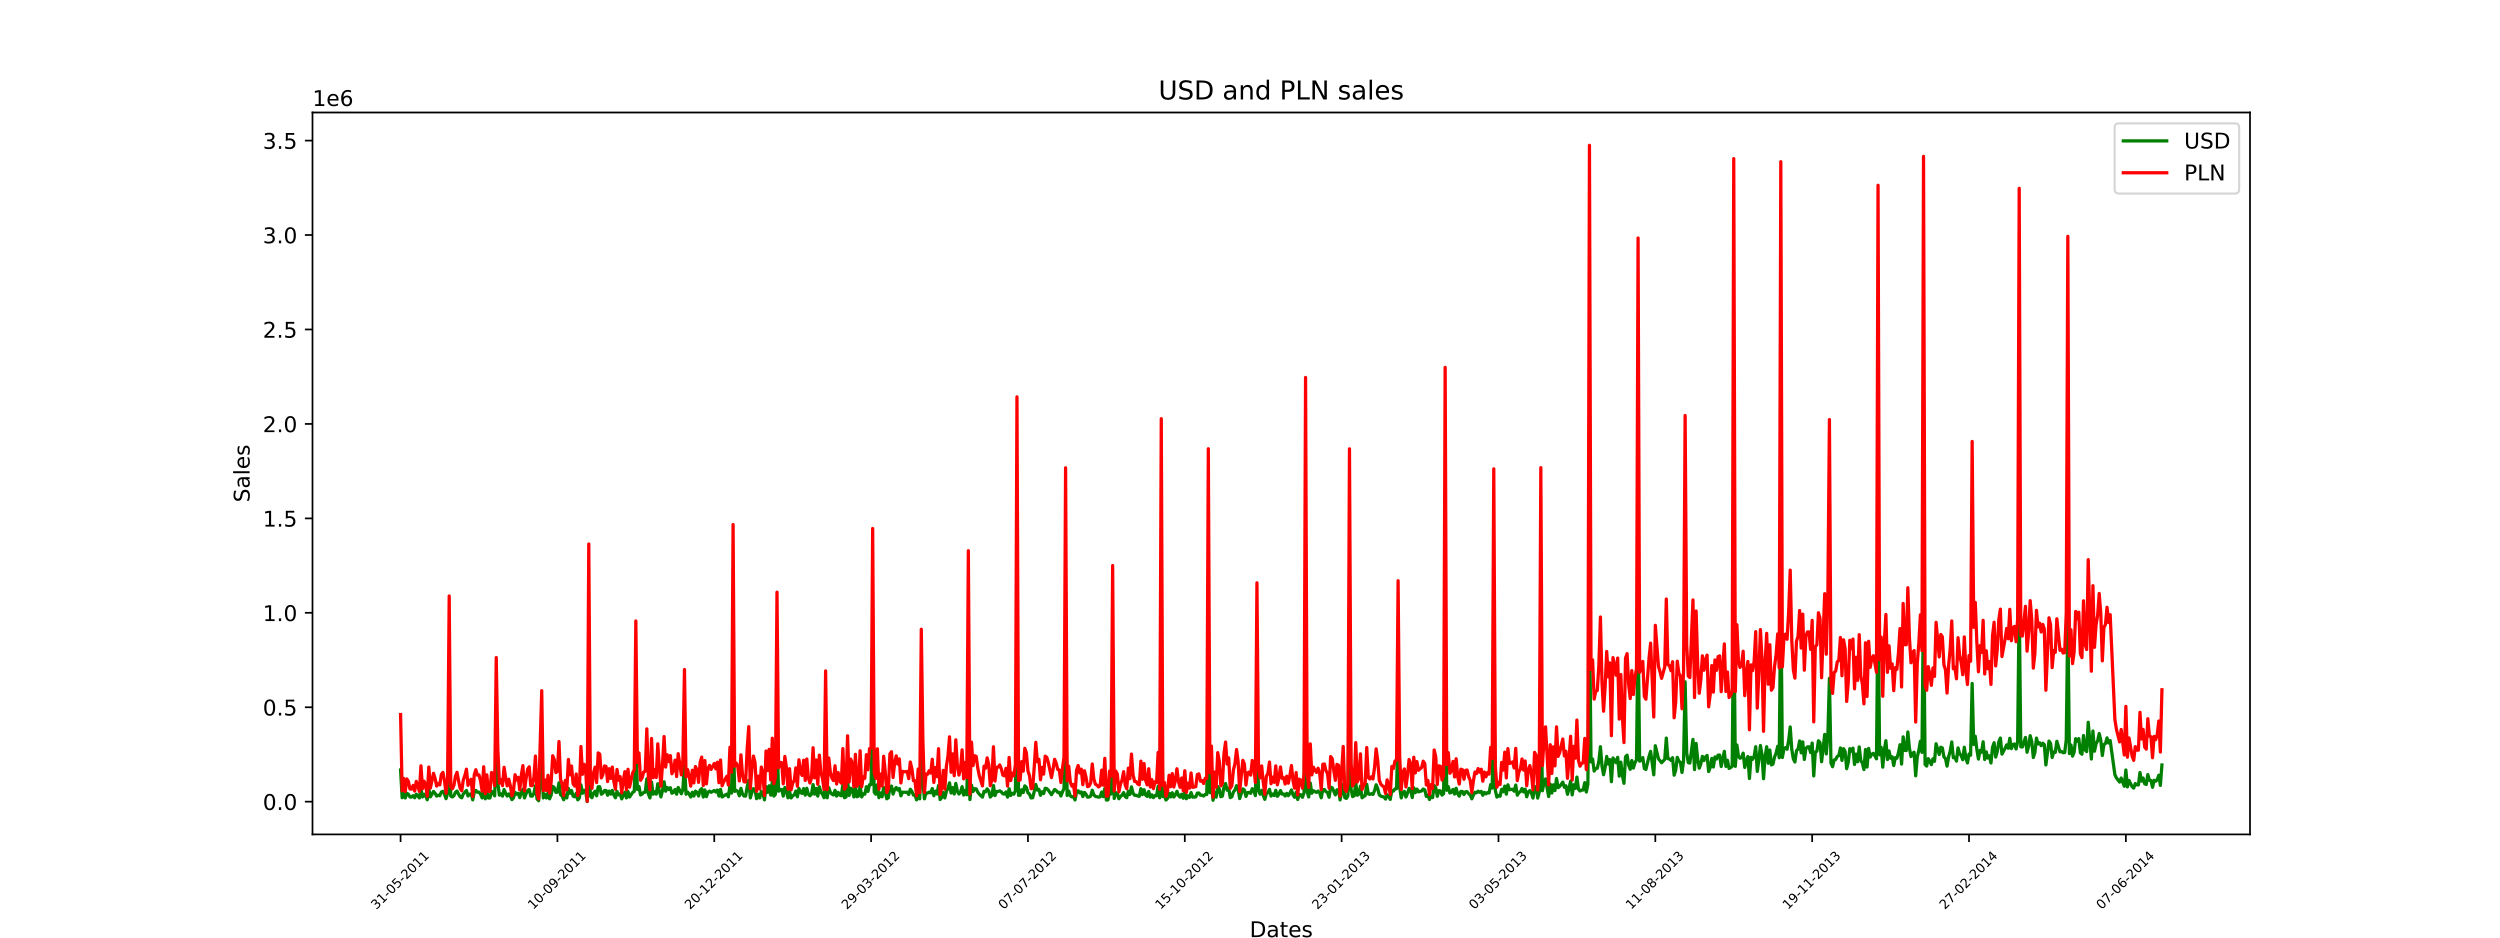 <?xml version="1.0" encoding="utf-8" standalone="no"?>
<!DOCTYPE svg PUBLIC "-//W3C//DTD SVG 1.1//EN"
  "http://www.w3.org/Graphics/SVG/1.1/DTD/svg11.dtd">
<!-- Created with matplotlib (https://matplotlib.org/) -->
<svg height="432pt" version="1.1" viewBox="0 0 1152 432" width="1152pt" xmlns="http://www.w3.org/2000/svg" xmlns:xlink="http://www.w3.org/1999/xlink">
 <defs>
  <style type="text/css">
*{stroke-linecap:butt;stroke-linejoin:round;}
  </style>
 </defs>
 <g id="figure_1">
  <g id="patch_1">
   <path d="M 0 432 
L 1152 432 
L 1152 0 
L 0 0 
z
" style="fill:#ffffff;"/>
  </g>
  <g id="axes_1">
   <g id="patch_2">
    <path d="M 144 384.48 
L 1036.8 384.48 
L 1036.8 51.84 
L 144 51.84 
z
" style="fill:#ffffff;"/>
   </g>
   <g id="matplotlib.axis_1">
    <g id="xtick_1">
     <g id="line2d_1">
      <defs>
       <path d="M 0 0 
L 0 3.5 
" id="m487de4e13f" style="stroke:#000000;stroke-width:0.8;"/>
      </defs>
      <g>
       <use style="stroke:#000000;stroke-width:0.8;" x="184.582" xlink:href="#m487de4e13f" y="384.48"/>
      </g>
     </g>
     <g id="text_1">
      <!-- 31-05-2011 -->
      <defs>
       <path d="M 40.578 39.312 
Q 47.656 37.797 51.625 33 
Q 55.609 28.219 55.609 21.188 
Q 55.609 10.406 48.188 4.484 
Q 40.766 -1.422 27.094 -1.422 
Q 22.516 -1.422 17.656 -0.516 
Q 12.797 0.391 7.625 2.203 
L 7.625 11.719 
Q 11.719 9.328 16.594 8.109 
Q 21.484 6.891 26.812 6.891 
Q 36.078 6.891 40.938 10.547 
Q 45.797 14.203 45.797 21.188 
Q 45.797 27.641 41.281 31.266 
Q 36.766 34.906 28.719 34.906 
L 20.219 34.906 
L 20.219 43.016 
L 29.109 43.016 
Q 36.375 43.016 40.234 45.922 
Q 44.094 48.828 44.094 54.297 
Q 44.094 59.906 40.109 62.906 
Q 36.141 65.922 28.719 65.922 
Q 24.656 65.922 20.016 65.031 
Q 15.375 64.156 9.812 62.312 
L 9.812 71.094 
Q 15.438 72.656 20.344 73.438 
Q 25.25 74.219 29.594 74.219 
Q 40.828 74.219 47.359 69.109 
Q 53.906 64.016 53.906 55.328 
Q 53.906 49.266 50.438 45.094 
Q 46.969 40.922 40.578 39.312 
z
" id="DejaVuSans-51"/>
       <path d="M 12.406 8.297 
L 28.516 8.297 
L 28.516 63.922 
L 10.984 60.406 
L 10.984 69.391 
L 28.422 72.906 
L 38.281 72.906 
L 38.281 8.297 
L 54.391 8.297 
L 54.391 0 
L 12.406 0 
z
" id="DejaVuSans-49"/>
       <path d="M 4.891 31.391 
L 31.203 31.391 
L 31.203 23.391 
L 4.891 23.391 
z
" id="DejaVuSans-45"/>
       <path d="M 31.781 66.406 
Q 24.172 66.406 20.328 58.906 
Q 16.5 51.422 16.5 36.375 
Q 16.5 21.391 20.328 13.891 
Q 24.172 6.391 31.781 6.391 
Q 39.453 6.391 43.281 13.891 
Q 47.125 21.391 47.125 36.375 
Q 47.125 51.422 43.281 58.906 
Q 39.453 66.406 31.781 66.406 
z
M 31.781 74.219 
Q 44.047 74.219 50.516 64.516 
Q 56.984 54.828 56.984 36.375 
Q 56.984 17.969 50.516 8.266 
Q 44.047 -1.422 31.781 -1.422 
Q 19.531 -1.422 13.062 8.266 
Q 6.594 17.969 6.594 36.375 
Q 6.594 54.828 13.062 64.516 
Q 19.531 74.219 31.781 74.219 
z
" id="DejaVuSans-48"/>
       <path d="M 10.797 72.906 
L 49.516 72.906 
L 49.516 64.594 
L 19.828 64.594 
L 19.828 46.734 
Q 21.969 47.469 24.109 47.828 
Q 26.266 48.188 28.422 48.188 
Q 40.625 48.188 47.75 41.5 
Q 54.891 34.812 54.891 23.391 
Q 54.891 11.625 47.562 5.094 
Q 40.234 -1.422 26.906 -1.422 
Q 22.312 -1.422 17.547 -0.641 
Q 12.797 0.141 7.719 1.703 
L 7.719 11.625 
Q 12.109 9.234 16.797 8.062 
Q 21.484 6.891 26.703 6.891 
Q 35.156 6.891 40.078 11.328 
Q 45.016 15.766 45.016 23.391 
Q 45.016 31 40.078 35.438 
Q 35.156 39.891 26.703 39.891 
Q 22.75 39.891 18.812 39.016 
Q 14.891 38.141 10.797 36.281 
z
" id="DejaVuSans-53"/>
       <path d="M 19.188 8.297 
L 53.609 8.297 
L 53.609 0 
L 7.328 0 
L 7.328 8.297 
Q 12.938 14.109 22.625 23.891 
Q 32.328 33.688 34.812 36.531 
Q 39.547 41.844 41.422 45.531 
Q 43.312 49.219 43.312 52.781 
Q 43.312 58.594 39.234 62.25 
Q 35.156 65.922 28.609 65.922 
Q 23.969 65.922 18.812 64.312 
Q 13.672 62.703 7.812 59.422 
L 7.812 69.391 
Q 13.766 71.781 18.938 73 
Q 24.125 74.219 28.422 74.219 
Q 39.75 74.219 46.484 68.547 
Q 53.219 62.891 53.219 53.422 
Q 53.219 48.922 51.531 44.891 
Q 49.859 40.875 45.406 35.406 
Q 44.188 33.984 37.641 27.219 
Q 31.109 20.453 19.188 8.297 
z
" id="DejaVuSans-50"/>
      </defs>
      <g transform="translate(173.424 419.36)rotate(-45)scale(0.06 -0.06)">
       <use xlink:href="#DejaVuSans-51"/>
       <use x="63.623" xlink:href="#DejaVuSans-49"/>
       <use x="127.246" xlink:href="#DejaVuSans-45"/>
       <use x="163.33" xlink:href="#DejaVuSans-48"/>
       <use x="226.953" xlink:href="#DejaVuSans-53"/>
       <use x="290.576" xlink:href="#DejaVuSans-45"/>
       <use x="326.66" xlink:href="#DejaVuSans-50"/>
       <use x="390.283" xlink:href="#DejaVuSans-48"/>
       <use x="453.906" xlink:href="#DejaVuSans-49"/>
       <use x="517.529" xlink:href="#DejaVuSans-49"/>
      </g>
     </g>
    </g>
    <g id="xtick_2">
     <g id="line2d_2">
      <g>
       <use style="stroke:#000000;stroke-width:0.8;" x="256.856" xlink:href="#m487de4e13f" y="384.48"/>
      </g>
     </g>
     <g id="text_2">
      <!-- 10-09-2011 -->
      <defs>
       <path d="M 10.984 1.516 
L 10.984 10.5 
Q 14.703 8.734 18.5 7.812 
Q 22.312 6.891 25.984 6.891 
Q 35.75 6.891 40.891 13.453 
Q 46.047 20.016 46.781 33.406 
Q 43.953 29.203 39.594 26.953 
Q 35.25 24.703 29.984 24.703 
Q 19.047 24.703 12.672 31.312 
Q 6.297 37.938 6.297 49.422 
Q 6.297 60.641 12.938 67.422 
Q 19.578 74.219 30.609 74.219 
Q 43.266 74.219 49.922 64.516 
Q 56.594 54.828 56.594 36.375 
Q 56.594 19.141 48.406 8.859 
Q 40.234 -1.422 26.422 -1.422 
Q 22.703 -1.422 18.891 -0.688 
Q 15.094 0.047 10.984 1.516 
z
M 30.609 32.422 
Q 37.25 32.422 41.125 36.953 
Q 45.016 41.5 45.016 49.422 
Q 45.016 57.281 41.125 61.844 
Q 37.25 66.406 30.609 66.406 
Q 23.969 66.406 20.094 61.844 
Q 16.219 57.281 16.219 49.422 
Q 16.219 41.5 20.094 36.953 
Q 23.969 32.422 30.609 32.422 
z
" id="DejaVuSans-57"/>
      </defs>
      <g transform="translate(245.698 419.36)rotate(-45)scale(0.06 -0.06)">
       <use xlink:href="#DejaVuSans-49"/>
       <use x="63.623" xlink:href="#DejaVuSans-48"/>
       <use x="127.246" xlink:href="#DejaVuSans-45"/>
       <use x="163.33" xlink:href="#DejaVuSans-48"/>
       <use x="226.953" xlink:href="#DejaVuSans-57"/>
       <use x="290.576" xlink:href="#DejaVuSans-45"/>
       <use x="326.66" xlink:href="#DejaVuSans-50"/>
       <use x="390.283" xlink:href="#DejaVuSans-48"/>
       <use x="453.906" xlink:href="#DejaVuSans-49"/>
       <use x="517.529" xlink:href="#DejaVuSans-49"/>
      </g>
     </g>
    </g>
    <g id="xtick_3">
     <g id="line2d_3">
      <g>
       <use style="stroke:#000000;stroke-width:0.8;" x="329.13" xlink:href="#m487de4e13f" y="384.48"/>
      </g>
     </g>
     <g id="text_3">
      <!-- 20-12-2011 -->
      <g transform="translate(317.972 419.36)rotate(-45)scale(0.06 -0.06)">
       <use xlink:href="#DejaVuSans-50"/>
       <use x="63.623" xlink:href="#DejaVuSans-48"/>
       <use x="127.246" xlink:href="#DejaVuSans-45"/>
       <use x="163.33" xlink:href="#DejaVuSans-49"/>
       <use x="226.953" xlink:href="#DejaVuSans-50"/>
       <use x="290.576" xlink:href="#DejaVuSans-45"/>
       <use x="326.66" xlink:href="#DejaVuSans-50"/>
       <use x="390.283" xlink:href="#DejaVuSans-48"/>
       <use x="453.906" xlink:href="#DejaVuSans-49"/>
       <use x="517.529" xlink:href="#DejaVuSans-49"/>
      </g>
     </g>
    </g>
    <g id="xtick_4">
     <g id="line2d_4">
      <g>
       <use style="stroke:#000000;stroke-width:0.8;" x="401.404" xlink:href="#m487de4e13f" y="384.48"/>
      </g>
     </g>
     <g id="text_4">
      <!-- 29-03-2012 -->
      <g transform="translate(390.246 419.36)rotate(-45)scale(0.06 -0.06)">
       <use xlink:href="#DejaVuSans-50"/>
       <use x="63.623" xlink:href="#DejaVuSans-57"/>
       <use x="127.246" xlink:href="#DejaVuSans-45"/>
       <use x="163.33" xlink:href="#DejaVuSans-48"/>
       <use x="226.953" xlink:href="#DejaVuSans-51"/>
       <use x="290.576" xlink:href="#DejaVuSans-45"/>
       <use x="326.66" xlink:href="#DejaVuSans-50"/>
       <use x="390.283" xlink:href="#DejaVuSans-48"/>
       <use x="453.906" xlink:href="#DejaVuSans-49"/>
       <use x="517.529" xlink:href="#DejaVuSans-50"/>
      </g>
     </g>
    </g>
    <g id="xtick_5">
     <g id="line2d_5">
      <g>
       <use style="stroke:#000000;stroke-width:0.8;" x="473.678" xlink:href="#m487de4e13f" y="384.48"/>
      </g>
     </g>
     <g id="text_5">
      <!-- 07-07-2012 -->
      <defs>
       <path d="M 8.203 72.906 
L 55.078 72.906 
L 55.078 68.703 
L 28.609 0 
L 18.312 0 
L 43.219 64.594 
L 8.203 64.594 
z
" id="DejaVuSans-55"/>
      </defs>
      <g transform="translate(462.52 419.36)rotate(-45)scale(0.06 -0.06)">
       <use xlink:href="#DejaVuSans-48"/>
       <use x="63.623" xlink:href="#DejaVuSans-55"/>
       <use x="127.246" xlink:href="#DejaVuSans-45"/>
       <use x="163.33" xlink:href="#DejaVuSans-48"/>
       <use x="226.953" xlink:href="#DejaVuSans-55"/>
       <use x="290.576" xlink:href="#DejaVuSans-45"/>
       <use x="326.66" xlink:href="#DejaVuSans-50"/>
       <use x="390.283" xlink:href="#DejaVuSans-48"/>
       <use x="453.906" xlink:href="#DejaVuSans-49"/>
       <use x="517.529" xlink:href="#DejaVuSans-50"/>
      </g>
     </g>
    </g>
    <g id="xtick_6">
     <g id="line2d_6">
      <g>
       <use style="stroke:#000000;stroke-width:0.8;" x="545.952" xlink:href="#m487de4e13f" y="384.48"/>
      </g>
     </g>
     <g id="text_6">
      <!-- 15-10-2012 -->
      <g transform="translate(534.794 419.36)rotate(-45)scale(0.06 -0.06)">
       <use xlink:href="#DejaVuSans-49"/>
       <use x="63.623" xlink:href="#DejaVuSans-53"/>
       <use x="127.246" xlink:href="#DejaVuSans-45"/>
       <use x="163.33" xlink:href="#DejaVuSans-49"/>
       <use x="226.953" xlink:href="#DejaVuSans-48"/>
       <use x="290.576" xlink:href="#DejaVuSans-45"/>
       <use x="326.66" xlink:href="#DejaVuSans-50"/>
       <use x="390.283" xlink:href="#DejaVuSans-48"/>
       <use x="453.906" xlink:href="#DejaVuSans-49"/>
       <use x="517.529" xlink:href="#DejaVuSans-50"/>
      </g>
     </g>
    </g>
    <g id="xtick_7">
     <g id="line2d_7">
      <g>
       <use style="stroke:#000000;stroke-width:0.8;" x="618.225" xlink:href="#m487de4e13f" y="384.48"/>
      </g>
     </g>
     <g id="text_7">
      <!-- 23-01-2013 -->
      <g transform="translate(607.068 419.36)rotate(-45)scale(0.06 -0.06)">
       <use xlink:href="#DejaVuSans-50"/>
       <use x="63.623" xlink:href="#DejaVuSans-51"/>
       <use x="127.246" xlink:href="#DejaVuSans-45"/>
       <use x="163.33" xlink:href="#DejaVuSans-48"/>
       <use x="226.953" xlink:href="#DejaVuSans-49"/>
       <use x="290.576" xlink:href="#DejaVuSans-45"/>
       <use x="326.66" xlink:href="#DejaVuSans-50"/>
       <use x="390.283" xlink:href="#DejaVuSans-48"/>
       <use x="453.906" xlink:href="#DejaVuSans-49"/>
       <use x="517.529" xlink:href="#DejaVuSans-51"/>
      </g>
     </g>
    </g>
    <g id="xtick_8">
     <g id="line2d_8">
      <g>
       <use style="stroke:#000000;stroke-width:0.8;" x="690.499" xlink:href="#m487de4e13f" y="384.48"/>
      </g>
     </g>
     <g id="text_8">
      <!-- 03-05-2013 -->
      <g transform="translate(679.342 419.36)rotate(-45)scale(0.06 -0.06)">
       <use xlink:href="#DejaVuSans-48"/>
       <use x="63.623" xlink:href="#DejaVuSans-51"/>
       <use x="127.246" xlink:href="#DejaVuSans-45"/>
       <use x="163.33" xlink:href="#DejaVuSans-48"/>
       <use x="226.953" xlink:href="#DejaVuSans-53"/>
       <use x="290.576" xlink:href="#DejaVuSans-45"/>
       <use x="326.66" xlink:href="#DejaVuSans-50"/>
       <use x="390.283" xlink:href="#DejaVuSans-48"/>
       <use x="453.906" xlink:href="#DejaVuSans-49"/>
       <use x="517.529" xlink:href="#DejaVuSans-51"/>
      </g>
     </g>
    </g>
    <g id="xtick_9">
     <g id="line2d_9">
      <g>
       <use style="stroke:#000000;stroke-width:0.8;" x="762.773" xlink:href="#m487de4e13f" y="384.48"/>
      </g>
     </g>
     <g id="text_9">
      <!-- 11-08-2013 -->
      <defs>
       <path d="M 31.781 34.625 
Q 24.75 34.625 20.719 30.859 
Q 16.703 27.094 16.703 20.516 
Q 16.703 13.922 20.719 10.156 
Q 24.75 6.391 31.781 6.391 
Q 38.812 6.391 42.859 10.172 
Q 46.922 13.969 46.922 20.516 
Q 46.922 27.094 42.891 30.859 
Q 38.875 34.625 31.781 34.625 
z
M 21.922 38.812 
Q 15.578 40.375 12.031 44.719 
Q 8.5 49.078 8.5 55.328 
Q 8.5 64.062 14.719 69.141 
Q 20.953 74.219 31.781 74.219 
Q 42.672 74.219 48.875 69.141 
Q 55.078 64.062 55.078 55.328 
Q 55.078 49.078 51.531 44.719 
Q 48 40.375 41.703 38.812 
Q 48.828 37.156 52.797 32.312 
Q 56.781 27.484 56.781 20.516 
Q 56.781 9.906 50.312 4.234 
Q 43.844 -1.422 31.781 -1.422 
Q 19.734 -1.422 13.25 4.234 
Q 6.781 9.906 6.781 20.516 
Q 6.781 27.484 10.781 32.312 
Q 14.797 37.156 21.922 38.812 
z
M 18.312 54.391 
Q 18.312 48.734 21.844 45.562 
Q 25.391 42.391 31.781 42.391 
Q 38.141 42.391 41.719 45.562 
Q 45.312 48.734 45.312 54.391 
Q 45.312 60.062 41.719 63.234 
Q 38.141 66.406 31.781 66.406 
Q 25.391 66.406 21.844 63.234 
Q 18.312 60.062 18.312 54.391 
z
" id="DejaVuSans-56"/>
      </defs>
      <g transform="translate(751.616 419.36)rotate(-45)scale(0.06 -0.06)">
       <use xlink:href="#DejaVuSans-49"/>
       <use x="63.623" xlink:href="#DejaVuSans-49"/>
       <use x="127.246" xlink:href="#DejaVuSans-45"/>
       <use x="163.33" xlink:href="#DejaVuSans-48"/>
       <use x="226.953" xlink:href="#DejaVuSans-56"/>
       <use x="290.576" xlink:href="#DejaVuSans-45"/>
       <use x="326.66" xlink:href="#DejaVuSans-50"/>
       <use x="390.283" xlink:href="#DejaVuSans-48"/>
       <use x="453.906" xlink:href="#DejaVuSans-49"/>
       <use x="517.529" xlink:href="#DejaVuSans-51"/>
      </g>
     </g>
    </g>
    <g id="xtick_10">
     <g id="line2d_10">
      <g>
       <use style="stroke:#000000;stroke-width:0.8;" x="835.047" xlink:href="#m487de4e13f" y="384.48"/>
      </g>
     </g>
     <g id="text_10">
      <!-- 19-11-2013 -->
      <g transform="translate(823.89 419.36)rotate(-45)scale(0.06 -0.06)">
       <use xlink:href="#DejaVuSans-49"/>
       <use x="63.623" xlink:href="#DejaVuSans-57"/>
       <use x="127.246" xlink:href="#DejaVuSans-45"/>
       <use x="163.33" xlink:href="#DejaVuSans-49"/>
       <use x="226.953" xlink:href="#DejaVuSans-49"/>
       <use x="290.576" xlink:href="#DejaVuSans-45"/>
       <use x="326.66" xlink:href="#DejaVuSans-50"/>
       <use x="390.283" xlink:href="#DejaVuSans-48"/>
       <use x="453.906" xlink:href="#DejaVuSans-49"/>
       <use x="517.529" xlink:href="#DejaVuSans-51"/>
      </g>
     </g>
    </g>
    <g id="xtick_11">
     <g id="line2d_11">
      <g>
       <use style="stroke:#000000;stroke-width:0.8;" x="907.321" xlink:href="#m487de4e13f" y="384.48"/>
      </g>
     </g>
     <g id="text_11">
      <!-- 27-02-2014 -->
      <defs>
       <path d="M 37.797 64.312 
L 12.891 25.391 
L 37.797 25.391 
z
M 35.203 72.906 
L 47.609 72.906 
L 47.609 25.391 
L 58.016 25.391 
L 58.016 17.188 
L 47.609 17.188 
L 47.609 0 
L 37.797 0 
L 37.797 17.188 
L 4.891 17.188 
L 4.891 26.703 
z
" id="DejaVuSans-52"/>
      </defs>
      <g transform="translate(896.164 419.36)rotate(-45)scale(0.06 -0.06)">
       <use xlink:href="#DejaVuSans-50"/>
       <use x="63.623" xlink:href="#DejaVuSans-55"/>
       <use x="127.246" xlink:href="#DejaVuSans-45"/>
       <use x="163.33" xlink:href="#DejaVuSans-48"/>
       <use x="226.953" xlink:href="#DejaVuSans-50"/>
       <use x="290.576" xlink:href="#DejaVuSans-45"/>
       <use x="326.66" xlink:href="#DejaVuSans-50"/>
       <use x="390.283" xlink:href="#DejaVuSans-48"/>
       <use x="453.906" xlink:href="#DejaVuSans-49"/>
       <use x="517.529" xlink:href="#DejaVuSans-52"/>
      </g>
     </g>
    </g>
    <g id="xtick_12">
     <g id="line2d_12">
      <g>
       <use style="stroke:#000000;stroke-width:0.8;" x="979.595" xlink:href="#m487de4e13f" y="384.48"/>
      </g>
     </g>
     <g id="text_12">
      <!-- 07-06-2014 -->
      <defs>
       <path d="M 33.016 40.375 
Q 26.375 40.375 22.484 35.828 
Q 18.609 31.297 18.609 23.391 
Q 18.609 15.531 22.484 10.953 
Q 26.375 6.391 33.016 6.391 
Q 39.656 6.391 43.531 10.953 
Q 47.406 15.531 47.406 23.391 
Q 47.406 31.297 43.531 35.828 
Q 39.656 40.375 33.016 40.375 
z
M 52.594 71.297 
L 52.594 62.312 
Q 48.875 64.062 45.094 64.984 
Q 41.312 65.922 37.594 65.922 
Q 27.828 65.922 22.672 59.328 
Q 17.531 52.734 16.797 39.406 
Q 19.672 43.656 24.016 45.922 
Q 28.375 48.188 33.594 48.188 
Q 44.578 48.188 50.953 41.516 
Q 57.328 34.859 57.328 23.391 
Q 57.328 12.156 50.688 5.359 
Q 44.047 -1.422 33.016 -1.422 
Q 20.359 -1.422 13.672 8.266 
Q 6.984 17.969 6.984 36.375 
Q 6.984 53.656 15.188 63.938 
Q 23.391 74.219 37.203 74.219 
Q 40.922 74.219 44.703 73.484 
Q 48.484 72.75 52.594 71.297 
z
" id="DejaVuSans-54"/>
      </defs>
      <g transform="translate(968.438 419.36)rotate(-45)scale(0.06 -0.06)">
       <use xlink:href="#DejaVuSans-48"/>
       <use x="63.623" xlink:href="#DejaVuSans-55"/>
       <use x="127.246" xlink:href="#DejaVuSans-45"/>
       <use x="163.33" xlink:href="#DejaVuSans-48"/>
       <use x="226.953" xlink:href="#DejaVuSans-54"/>
       <use x="290.576" xlink:href="#DejaVuSans-45"/>
       <use x="326.66" xlink:href="#DejaVuSans-50"/>
       <use x="390.283" xlink:href="#DejaVuSans-48"/>
       <use x="453.906" xlink:href="#DejaVuSans-49"/>
       <use x="517.529" xlink:href="#DejaVuSans-52"/>
      </g>
     </g>
    </g>
    <g id="text_13">
     <!-- Dates -->
     <defs>
      <path d="M 19.672 64.797 
L 19.672 8.109 
L 31.594 8.109 
Q 46.688 8.109 53.688 14.938 
Q 60.688 21.781 60.688 36.531 
Q 60.688 51.172 53.688 57.984 
Q 46.688 64.797 31.594 64.797 
z
M 9.812 72.906 
L 30.078 72.906 
Q 51.266 72.906 61.172 64.094 
Q 71.094 55.281 71.094 36.531 
Q 71.094 17.672 61.125 8.828 
Q 51.172 0 30.078 0 
L 9.812 0 
z
" id="DejaVuSans-68"/>
      <path d="M 34.281 27.484 
Q 23.391 27.484 19.188 25 
Q 14.984 22.516 14.984 16.5 
Q 14.984 11.719 18.141 8.906 
Q 21.297 6.109 26.703 6.109 
Q 34.188 6.109 38.703 11.406 
Q 43.219 16.703 43.219 25.484 
L 43.219 27.484 
z
M 52.203 31.203 
L 52.203 0 
L 43.219 0 
L 43.219 8.297 
Q 40.141 3.328 35.547 0.953 
Q 30.953 -1.422 24.312 -1.422 
Q 15.922 -1.422 10.953 3.297 
Q 6 8.016 6 15.922 
Q 6 25.141 12.172 29.828 
Q 18.359 34.516 30.609 34.516 
L 43.219 34.516 
L 43.219 35.406 
Q 43.219 41.609 39.141 45 
Q 35.062 48.391 27.688 48.391 
Q 23 48.391 18.547 47.266 
Q 14.109 46.141 10.016 43.891 
L 10.016 52.203 
Q 14.938 54.109 19.578 55.047 
Q 24.219 56 28.609 56 
Q 40.484 56 46.344 49.844 
Q 52.203 43.703 52.203 31.203 
z
" id="DejaVuSans-97"/>
      <path d="M 18.312 70.219 
L 18.312 54.688 
L 36.812 54.688 
L 36.812 47.703 
L 18.312 47.703 
L 18.312 18.016 
Q 18.312 11.328 20.141 9.422 
Q 21.969 7.516 27.594 7.516 
L 36.812 7.516 
L 36.812 0 
L 27.594 0 
Q 17.188 0 13.234 3.875 
Q 9.281 7.766 9.281 18.016 
L 9.281 47.703 
L 2.688 47.703 
L 2.688 54.688 
L 9.281 54.688 
L 9.281 70.219 
z
" id="DejaVuSans-116"/>
      <path d="M 56.203 29.594 
L 56.203 25.203 
L 14.891 25.203 
Q 15.484 15.922 20.484 11.062 
Q 25.484 6.203 34.422 6.203 
Q 39.594 6.203 44.453 7.469 
Q 49.312 8.734 54.109 11.281 
L 54.109 2.781 
Q 49.266 0.734 44.188 -0.344 
Q 39.109 -1.422 33.891 -1.422 
Q 20.797 -1.422 13.156 6.188 
Q 5.516 13.812 5.516 26.812 
Q 5.516 40.234 12.766 48.109 
Q 20.016 56 32.328 56 
Q 43.359 56 49.781 48.891 
Q 56.203 41.797 56.203 29.594 
z
M 47.219 32.234 
Q 47.125 39.594 43.094 43.984 
Q 39.062 48.391 32.422 48.391 
Q 24.906 48.391 20.391 44.141 
Q 15.875 39.891 15.188 32.172 
z
" id="DejaVuSans-101"/>
      <path d="M 44.281 53.078 
L 44.281 44.578 
Q 40.484 46.531 36.375 47.5 
Q 32.281 48.484 27.875 48.484 
Q 21.188 48.484 17.844 46.438 
Q 14.5 44.391 14.5 40.281 
Q 14.5 37.156 16.891 35.375 
Q 19.281 33.594 26.516 31.984 
L 29.594 31.297 
Q 39.156 29.25 43.188 25.516 
Q 47.219 21.781 47.219 15.094 
Q 47.219 7.469 41.188 3.016 
Q 35.156 -1.422 24.609 -1.422 
Q 20.219 -1.422 15.453 -0.562 
Q 10.688 0.297 5.422 2 
L 5.422 11.281 
Q 10.406 8.688 15.234 7.391 
Q 20.062 6.109 24.812 6.109 
Q 31.156 6.109 34.562 8.281 
Q 37.984 10.453 37.984 14.406 
Q 37.984 18.062 35.516 20.016 
Q 33.062 21.969 24.703 23.781 
L 21.578 24.516 
Q 13.234 26.266 9.516 29.906 
Q 5.812 33.547 5.812 39.891 
Q 5.812 47.609 11.281 51.797 
Q 16.75 56 26.812 56 
Q 31.781 56 36.172 55.266 
Q 40.578 54.547 44.281 53.078 
z
" id="DejaVuSans-115"/>
     </defs>
     <g transform="translate(575.845 431.841)scale(0.1 -0.1)">
      <use xlink:href="#DejaVuSans-68"/>
      <use x="77.002" xlink:href="#DejaVuSans-97"/>
      <use x="138.281" xlink:href="#DejaVuSans-116"/>
      <use x="177.49" xlink:href="#DejaVuSans-101"/>
      <use x="239.014" xlink:href="#DejaVuSans-115"/>
     </g>
    </g>
   </g>
   <g id="matplotlib.axis_2">
    <g id="ytick_1">
     <g id="line2d_13">
      <defs>
       <path d="M 0 0 
L -3.5 0 
" id="mf311852948" style="stroke:#000000;stroke-width:0.8;"/>
      </defs>
      <g>
       <use style="stroke:#000000;stroke-width:0.8;" x="144" xlink:href="#mf311852948" y="369.423"/>
      </g>
     </g>
     <g id="text_14">
      <!-- 0.0 -->
      <defs>
       <path d="M 10.688 12.406 
L 21 12.406 
L 21 0 
L 10.688 0 
z
" id="DejaVuSans-46"/>
      </defs>
      <g transform="translate(121.097 373.223)scale(0.1 -0.1)">
       <use xlink:href="#DejaVuSans-48"/>
       <use x="63.623" xlink:href="#DejaVuSans-46"/>
       <use x="95.41" xlink:href="#DejaVuSans-48"/>
      </g>
     </g>
    </g>
    <g id="ytick_2">
     <g id="line2d_14">
      <g>
       <use style="stroke:#000000;stroke-width:0.8;" x="144" xlink:href="#mf311852948" y="325.903"/>
      </g>
     </g>
     <g id="text_15">
      <!-- 0.5 -->
      <g transform="translate(121.097 329.702)scale(0.1 -0.1)">
       <use xlink:href="#DejaVuSans-48"/>
       <use x="63.623" xlink:href="#DejaVuSans-46"/>
       <use x="95.41" xlink:href="#DejaVuSans-53"/>
      </g>
     </g>
    </g>
    <g id="ytick_3">
     <g id="line2d_15">
      <g>
       <use style="stroke:#000000;stroke-width:0.8;" x="144" xlink:href="#mf311852948" y="282.383"/>
      </g>
     </g>
     <g id="text_16">
      <!-- 1.0 -->
      <g transform="translate(121.097 286.182)scale(0.1 -0.1)">
       <use xlink:href="#DejaVuSans-49"/>
       <use x="63.623" xlink:href="#DejaVuSans-46"/>
       <use x="95.41" xlink:href="#DejaVuSans-48"/>
      </g>
     </g>
    </g>
    <g id="ytick_4">
     <g id="line2d_16">
      <g>
       <use style="stroke:#000000;stroke-width:0.8;" x="144" xlink:href="#mf311852948" y="238.863"/>
      </g>
     </g>
     <g id="text_17">
      <!-- 1.5 -->
      <g transform="translate(121.097 242.662)scale(0.1 -0.1)">
       <use xlink:href="#DejaVuSans-49"/>
       <use x="63.623" xlink:href="#DejaVuSans-46"/>
       <use x="95.41" xlink:href="#DejaVuSans-53"/>
      </g>
     </g>
    </g>
    <g id="ytick_5">
     <g id="line2d_17">
      <g>
       <use style="stroke:#000000;stroke-width:0.8;" x="144" xlink:href="#mf311852948" y="195.343"/>
      </g>
     </g>
     <g id="text_18">
      <!-- 2.0 -->
      <g transform="translate(121.097 199.142)scale(0.1 -0.1)">
       <use xlink:href="#DejaVuSans-50"/>
       <use x="63.623" xlink:href="#DejaVuSans-46"/>
       <use x="95.41" xlink:href="#DejaVuSans-48"/>
      </g>
     </g>
    </g>
    <g id="ytick_6">
     <g id="line2d_18">
      <g>
       <use style="stroke:#000000;stroke-width:0.8;" x="144" xlink:href="#mf311852948" y="151.823"/>
      </g>
     </g>
     <g id="text_19">
      <!-- 2.5 -->
      <g transform="translate(121.097 155.622)scale(0.1 -0.1)">
       <use xlink:href="#DejaVuSans-50"/>
       <use x="63.623" xlink:href="#DejaVuSans-46"/>
       <use x="95.41" xlink:href="#DejaVuSans-53"/>
      </g>
     </g>
    </g>
    <g id="ytick_7">
     <g id="line2d_19">
      <g>
       <use style="stroke:#000000;stroke-width:0.8;" x="144" xlink:href="#mf311852948" y="108.303"/>
      </g>
     </g>
     <g id="text_20">
      <!-- 3.0 -->
      <g transform="translate(121.097 112.102)scale(0.1 -0.1)">
       <use xlink:href="#DejaVuSans-51"/>
       <use x="63.623" xlink:href="#DejaVuSans-46"/>
       <use x="95.41" xlink:href="#DejaVuSans-48"/>
      </g>
     </g>
    </g>
    <g id="ytick_8">
     <g id="line2d_20">
      <g>
       <use style="stroke:#000000;stroke-width:0.8;" x="144" xlink:href="#mf311852948" y="64.783"/>
      </g>
     </g>
     <g id="text_21">
      <!-- 3.5 -->
      <g transform="translate(121.097 68.582)scale(0.1 -0.1)">
       <use xlink:href="#DejaVuSans-51"/>
       <use x="63.623" xlink:href="#DejaVuSans-46"/>
       <use x="95.41" xlink:href="#DejaVuSans-53"/>
      </g>
     </g>
    </g>
    <g id="text_22">
     <!-- Sales -->
     <defs>
      <path d="M 53.516 70.516 
L 53.516 60.891 
Q 47.906 63.578 42.922 64.891 
Q 37.938 66.219 33.297 66.219 
Q 25.25 66.219 20.875 63.094 
Q 16.5 59.969 16.5 54.203 
Q 16.5 49.359 19.406 46.891 
Q 22.312 44.438 30.422 42.922 
L 36.375 41.703 
Q 47.406 39.594 52.656 34.297 
Q 57.906 29 57.906 20.125 
Q 57.906 9.516 50.797 4.047 
Q 43.703 -1.422 29.984 -1.422 
Q 24.812 -1.422 18.969 -0.25 
Q 13.141 0.922 6.891 3.219 
L 6.891 13.375 
Q 12.891 10.016 18.656 8.297 
Q 24.422 6.594 29.984 6.594 
Q 38.422 6.594 43.016 9.906 
Q 47.609 13.234 47.609 19.391 
Q 47.609 24.75 44.312 27.781 
Q 41.016 30.812 33.5 32.328 
L 27.484 33.5 
Q 16.453 35.688 11.516 40.375 
Q 6.594 45.062 6.594 53.422 
Q 6.594 63.094 13.406 68.656 
Q 20.219 74.219 32.172 74.219 
Q 37.312 74.219 42.625 73.281 
Q 47.953 72.359 53.516 70.516 
z
" id="DejaVuSans-83"/>
      <path d="M 9.422 75.984 
L 18.406 75.984 
L 18.406 0 
L 9.422 0 
z
" id="DejaVuSans-108"/>
     </defs>
     <g transform="translate(115.017 231.469)rotate(-90)scale(0.1 -0.1)">
      <use xlink:href="#DejaVuSans-83"/>
      <use x="63.477" xlink:href="#DejaVuSans-97"/>
      <use x="124.756" xlink:href="#DejaVuSans-108"/>
      <use x="152.539" xlink:href="#DejaVuSans-101"/>
      <use x="214.062" xlink:href="#DejaVuSans-115"/>
     </g>
    </g>
    <g id="text_23">
     <!-- 1e6 -->
     <g transform="translate(144 48.84)scale(0.1 -0.1)">
      <use xlink:href="#DejaVuSans-49"/>
      <use x="63.623" xlink:href="#DejaVuSans-101"/>
      <use x="125.146" xlink:href="#DejaVuSans-54"/>
     </g>
    </g>
   </g>
   <g id="line2d_21">
    <path clip-path="url(#p1414395b03)" d="M 184.582 354.801 
L 185.305 367.585 
L 186.027 365.544 
L 186.75 367.703 
L 187.473 365.544 
L 188.196 365.982 
L 188.918 367.264 
L 189.641 367.264 
L 190.364 366.639 
L 191.086 367.617 
L 191.809 365.982 
L 192.532 366.756 
L 193.255 367.703 
L 193.977 363.401 
L 194.7 367.233 
L 195.423 365.982 
L 196.146 366.756 
L 196.868 368.531 
L 197.591 363.737 
L 198.314 367.178 
L 199.759 364.714 
L 200.482 365.544 
L 201.205 366.842 
L 201.928 366.404 
L 202.65 366.67 
L 203.373 364.972 
L 204.096 364.635 
L 204.819 365.95 
L 205.541 368.03 
L 206.264 365.544 
L 206.987 334.665 
L 207.709 366.842 
L 208.432 367.233 
L 209.155 366.67 
L 209.878 365.105 
L 210.6 364.511 
L 211.323 365.982 
L 212.046 367.178 
L 212.769 367.639 
L 213.491 365.864 
L 214.937 364.262 
L 215.66 366.794 
L 216.382 365.982 
L 217.105 365.81 
L 217.828 368.563 
L 218.551 365.09 
L 219.273 364.229 
L 219.996 365.09 
L 220.719 365.027 
L 221.442 365.95 
L 222.164 367.671 
L 222.887 363.651 
L 223.61 368.093 
L 224.332 364.95 
L 225.055 367.703 
L 225.778 367.703 
L 226.501 364.635 
L 227.223 364.95 
L 227.946 366.747 
L 228.669 345.437 
L 229.392 360.82 
L 230.114 366.404 
L 230.837 365.81 
L 231.56 366.842 
L 232.283 363.823 
L 233.005 365.544 
L 233.728 366.842 
L 234.451 365.833 
L 235.174 366.842 
L 235.896 368.477 
L 236.619 367.655 
L 237.342 365.122 
L 238.065 365.982 
L 238.787 365.544 
L 239.51 367.531 
L 240.233 365.122 
L 240.955 363.737 
L 241.678 367.703 
L 242.401 365.762 
L 243.124 364.262 
L 243.846 363.823 
L 244.569 366.842 
L 245.292 366.842 
L 246.015 365.544 
L 246.737 362.086 
L 247.46 368.125 
L 248.183 368.985 
L 249.628 351.594 
L 250.351 367.671 
L 251.074 365.982 
L 251.797 367.703 
L 252.519 365.34 
L 253.242 368.093 
L 253.965 366.404 
L 254.688 362.352 
L 255.41 362.931 
L 256.133 365.122 
L 256.856 365.027 
L 257.578 360.703 
L 258.301 366.232 
L 259.024 366.842 
L 259.747 368.531 
L 260.469 366.341 
L 261.192 367.671 
L 261.915 363.315 
L 262.638 365.544 
L 263.36 364.262 
L 264.083 366.842 
L 264.806 367.178 
L 265.529 365.544 
L 266.251 368.563 
L 266.974 367.703 
L 267.697 361.664 
L 268.42 365.544 
L 269.142 364.111 
L 269.865 364.597 
L 270.588 369.36 
L 271.311 333.724 
L 272.033 366.842 
L 272.756 367.585 
L 273.479 365.458 
L 274.202 364.597 
L 274.924 366.725 
L 275.647 362.525 
L 276.37 362.541 
L 277.092 365.982 
L 277.815 365.48 
L 278.538 364.262 
L 279.261 364.245 
L 279.983 366.466 
L 280.706 364.534 
L 281.429 365.934 
L 282.152 364.23 
L 282.874 366.404 
L 283.597 367.617 
L 284.32 364.684 
L 285.043 366.318 
L 285.765 365.81 
L 286.488 368.125 
L 287.211 366.404 
L 287.934 365.058 
L 288.656 367.671 
L 289.379 364.684 
L 290.102 367.264 
L 291.547 365.122 
L 292.27 364.684 
L 292.993 342.582 
L 293.715 363.792 
L 294.438 362.423 
L 295.161 366.318 
L 295.884 365.919 
L 296.606 365.122 
L 297.329 365.036 
L 298.052 358.909 
L 298.775 365.896 
L 299.497 367.703 
L 300.22 360.382 
L 300.943 365.982 
L 301.666 364.823 
L 302.388 365.95 
L 303.111 361.125 
L 303.834 364.652 
L 304.557 367.233 
L 305.279 364.262 
L 306.002 360.248 
L 306.725 364.588 
L 307.448 362.86 
L 308.17 363.823 
L 308.893 362.963 
L 309.616 365.544 
L 310.338 365.074 
L 311.061 363.792 
L 311.784 365.982 
L 312.507 362.86 
L 313.229 364.198 
L 313.952 365.778 
L 314.675 363.823 
L 315.398 351.194 
L 316.12 365.982 
L 316.843 364.972 
L 317.566 365.896 
L 318.289 367.264 
L 319.011 365.09 
L 319.734 366.826 
L 320.457 364.566 
L 321.18 365.122 
L 321.902 366.811 
L 322.625 364.112 
L 323.348 363.401 
L 324.071 367.264 
L 324.793 364.003 
L 325.516 367.083 
L 326.239 365.004 
L 326.961 364.566 
L 327.684 365.105 
L 329.13 364.262 
L 329.852 364.95 
L 330.575 364.058 
L 331.298 366.842 
L 332.021 363.737 
L 332.743 367.248 
L 334.189 366.318 
L 334.912 365.934 
L 335.634 367.178 
L 336.357 362.086 
L 337.08 365.48 
L 337.803 332.355 
L 338.525 364.684 
L 339.248 364.23 
L 339.971 364.667 
L 340.694 366.693 
L 341.416 363.282 
L 342.139 365.864 
L 342.862 366.811 
L 343.584 366.842 
L 344.307 362.423 
L 345.03 359.522 
L 345.753 367.671 
L 346.475 365.004 
L 347.198 363.385 
L 347.921 364.262 
L 348.644 368.039 
L 349.366 365.982 
L 350.089 367.703 
L 350.812 364.684 
L 351.535 365.544 
L 352.257 368.563 
L 352.98 362.423 
L 353.703 365.122 
L 354.426 362.103 
L 355.148 366.388 
L 355.871 360.35 
L 356.594 366.842 
L 357.317 365.95 
L 358.039 339.656 
L 358.762 364.597 
L 359.485 363.775 
L 360.207 363.792 
L 360.93 366.842 
L 361.653 362.877 
L 362.376 364.48 
L 363.098 367.639 
L 363.821 364.684 
L 364.544 367.703 
L 365.267 366.693 
L 365.989 366.318 
L 366.712 364.502 
L 367.435 367.178 
L 368.158 363.321 
L 368.88 365.122 
L 369.603 365.621 
L 370.326 363.385 
L 371.049 366.404 
L 371.771 363.229 
L 372.494 365.982 
L 373.217 366.693 
L 373.94 365.95 
L 374.662 361.531 
L 375.385 365.95 
L 376.108 363.299 
L 376.831 366.842 
L 377.553 362.541 
L 378.276 365.09 
L 378.999 365.982 
L 379.721 367.585 
L 380.444 349.811 
L 381.167 367.617 
L 381.89 362.931 
L 382.612 365.058 
L 383.335 365.95 
L 384.058 366.318 
L 384.781 364.182 
L 385.503 366.842 
L 386.226 365.122 
L 386.949 366.372 
L 387.672 366.693 
L 388.394 361.601 
L 389.117 367.585 
L 389.84 367.264 
L 390.563 359.842 
L 391.285 366.553 
L 392.008 363.229 
L 392.731 363.823 
L 393.454 367.233 
L 394.176 362.461 
L 394.899 367.147 
L 395.622 366.756 
L 396.344 362.017 
L 397.067 367.233 
L 397.79 365.762 
L 398.513 365.982 
L 399.235 362.509 
L 399.958 364.667 
L 400.681 361.563 
L 401.404 361.515 
L 402.126 329.059 
L 402.849 365.122 
L 403.572 365.966 
L 404.295 361.563 
L 405.017 367.569 
L 405.74 365.378 
L 406.463 367.147 
L 407.186 362.845 
L 407.908 365.09 
L 408.631 368.093 
L 409.354 367.585 
L 410.077 362.509 
L 410.799 362.235 
L 411.522 365.919 
L 412.245 363.823 
L 412.967 362.883 
L 413.69 364.058 
L 414.413 363.315 
L 415.136 366.708 
L 415.858 365.036 
L 417.304 365.09 
L 418.027 365.058 
L 418.749 366.098 
L 419.472 363.705 
L 420.195 364.684 
L 420.918 366.372 
L 421.64 366.372 
L 422.363 368.563 
L 423.086 364.652 
L 423.809 368.093 
L 424.531 344.197 
L 425.254 360.296 
L 425.977 368.093 
L 426.7 365.426 
L 427.422 365.458 
L 428.145 365.004 
L 428.868 365.34 
L 429.59 363.37 
L 430.313 366.67 
L 431.036 364.566 
L 431.759 365.896 
L 432.481 361.968 
L 433.204 368.429 
L 433.927 367.531 
L 434.65 365.105 
L 435.372 367.703 
L 436.095 364.684 
L 436.818 363.251 
L 437.541 360.741 
L 438.263 365.426 
L 438.986 362.931 
L 439.709 365.896 
L 440.432 360.99 
L 441.154 364.597 
L 441.877 365.896 
L 442.6 365.058 
L 443.323 362.509 
L 444.045 366.372 
L 444.768 364.198 
L 445.491 366.232 
L 446.213 336.513 
L 446.936 368.439 
L 447.659 361.748 
L 448.382 364.722 
L 449.104 363.446 
L 449.827 363.528 
L 450.55 365.035 
L 451.273 365.997 
L 452.718 367.313 
L 453.441 364.627 
L 454.164 364.891 
L 454.886 363.496 
L 455.609 364.464 
L 456.332 367.29 
L 457.055 366.51 
L 457.777 361.972 
L 458.5 366.602 
L 459.223 364.725 
L 459.946 364.707 
L 460.668 364.428 
L 461.391 364.887 
L 462.114 365.776 
L 462.836 365.921 
L 463.559 364.907 
L 464.282 367.309 
L 465.005 363.443 
L 465.727 366.567 
L 466.45 365.557 
L 467.173 365.947 
L 467.896 364.431 
L 468.618 313.666 
L 469.341 366.489 
L 470.064 366.439 
L 470.787 363.9 
L 471.509 365.212 
L 472.232 362.135 
L 472.955 362.815 
L 473.678 365.334 
L 474.4 365.946 
L 475.123 367.691 
L 475.846 367.597 
L 476.569 364.77 
L 477.291 361.468 
L 478.014 364.083 
L 478.737 363.741 
L 479.459 366.476 
L 480.182 364.826 
L 480.905 365.68 
L 481.628 363.24 
L 482.35 363.386 
L 483.073 364.113 
L 484.519 366.203 
L 485.964 363.792 
L 486.687 364.297 
L 487.41 365.126 
L 488.132 365.109 
L 488.855 366.8 
L 489.578 364.888 
L 490.301 363.341 
L 491.023 323.502 
L 491.746 366.546 
L 492.469 364.537 
L 493.192 366.712 
L 493.914 367.242 
L 494.637 367.002 
L 495.36 368.621 
L 496.083 364.973 
L 496.805 364.375 
L 497.528 365.401 
L 498.251 364.901 
L 498.973 367.059 
L 499.696 365.124 
L 500.419 365.996 
L 501.142 367.327 
L 501.864 367.258 
L 502.587 366.821 
L 503.31 364.14 
L 504.033 366.222 
L 504.755 366.981 
L 505.478 367.106 
L 506.201 367.349 
L 506.924 367.184 
L 507.646 364.947 
L 508.369 367.091 
L 509.092 363.289 
L 509.815 368.639 
L 510.537 368.606 
L 511.26 365.107 
L 511.983 365.868 
L 512.706 336.839 
L 513.428 367.942 
L 514.151 365.197 
L 514.874 365.601 
L 515.596 368.061 
L 516.319 366.978 
L 517.042 366.455 
L 517.765 365.222 
L 518.487 367.054 
L 519.21 367.566 
L 519.933 364.618 
L 520.656 366.13 
L 521.378 362.581 
L 522.101 365.466 
L 522.824 366.485 
L 523.547 366.442 
L 524.269 366.812 
L 524.992 366.923 
L 525.715 363.437 
L 526.438 366.144 
L 527.16 363.866 
L 527.883 366.343 
L 528.606 366.978 
L 529.329 364.704 
L 530.051 367.317 
L 530.774 366.266 
L 531.497 367.548 
L 532.219 366.564 
L 532.942 366.698 
L 533.665 362.274 
L 534.388 367.637 
L 535.11 313.935 
L 535.833 367.073 
L 536.556 366.634 
L 537.279 368.638 
L 538.001 367.859 
L 538.724 365.54 
L 539.447 367.219 
L 540.17 365.307 
L 540.892 367.276 
L 541.615 366.289 
L 542.338 364.635 
L 543.061 366.564 
L 543.783 367.327 
L 544.506 365.963 
L 545.229 367.821 
L 545.952 364.901 
L 546.674 368.059 
L 547.397 366.695 
L 548.12 367.437 
L 548.842 365.217 
L 549.565 367.32 
L 551.011 367.219 
L 551.733 365.468 
L 552.456 365.419 
L 553.179 366.458 
L 553.902 366.393 
L 554.624 366.812 
L 555.347 366.07 
L 556.07 366.105 
L 556.793 318.658 
L 557.515 365.235 
L 558.238 361.415 
L 558.961 368.764 
L 559.684 365.173 
L 560.406 367.335 
L 561.129 362.406 
L 561.852 363.648 
L 562.575 367.144 
L 563.297 366.819 
L 564.02 362.564 
L 564.743 361.04 
L 565.465 364.136 
L 566.188 363.261 
L 566.911 367.549 
L 567.634 367.161 
L 568.356 364.948 
L 569.079 364.051 
L 569.802 362.025 
L 570.525 363.721 
L 571.247 367.982 
L 572.693 363.52 
L 573.416 364.013 
L 574.138 367.014 
L 574.861 365.235 
L 575.584 365.123 
L 576.307 365.563 
L 577.029 363.414 
L 577.752 364.379 
L 578.475 366.616 
L 579.198 337.493 
L 579.92 364.536 
L 580.643 365.949 
L 581.366 364.187 
L 582.088 366.528 
L 582.811 368.333 
L 583.534 365.735 
L 584.257 365.309 
L 584.979 363.708 
L 585.702 366.836 
L 586.425 365.886 
L 587.148 366.599 
L 587.87 364.175 
L 588.593 366.941 
L 589.316 365.981 
L 590.039 364.266 
L 590.761 365.944 
L 591.484 365.849 
L 592.207 366.801 
L 592.93 365.592 
L 593.652 366.653 
L 594.375 365.52 
L 595.098 364.012 
L 595.821 366.289 
L 596.543 367.4 
L 597.266 365.062 
L 597.989 368.4 
L 598.712 366.048 
L 599.434 366.24 
L 600.157 367.416 
L 600.88 365.301 
L 601.602 306.357 
L 602.325 364.877 
L 603.048 367.27 
L 603.771 360.827 
L 604.493 365.526 
L 605.216 364.388 
L 606.662 365.158 
L 607.384 364.521 
L 608.107 365.253 
L 608.83 367.637 
L 609.553 363.839 
L 610.275 363.784 
L 610.998 364.799 
L 611.721 365.209 
L 612.444 367.383 
L 613.166 362.735 
L 613.889 363.006 
L 615.335 366.287 
L 616.057 363.937 
L 616.78 364.071 
L 617.503 368.603 
L 618.948 361.344 
L 619.671 367.562 
L 620.394 367.912 
L 621.116 366.784 
L 621.839 317.096 
L 622.562 363.672 
L 623.285 367.074 
L 624.007 366.685 
L 624.73 360.57 
L 625.453 366.449 
L 626.176 365.924 
L 626.898 362.216 
L 627.621 367.619 
L 628.344 367.055 
L 629.067 366.635 
L 629.789 361.387 
L 630.512 365.832 
L 631.235 366.05 
L 631.958 365.709 
L 632.68 366.055 
L 633.403 364.301 
L 634.126 361.627 
L 634.848 363.391 
L 635.571 366.264 
L 636.294 366.855 
L 637.017 367.105 
L 637.739 367.21 
L 638.462 368.201 
L 639.185 366.24 
L 639.908 366.987 
L 640.63 368.367 
L 641.353 364.257 
L 642.076 364.55 
L 642.799 363.516 
L 643.521 363.431 
L 644.244 337.284 
L 644.967 362.825 
L 645.69 367.673 
L 646.412 365.191 
L 647.135 364.679 
L 647.858 367.27 
L 648.581 365.548 
L 649.303 363.309 
L 650.026 363.866 
L 650.749 367.52 
L 651.471 362.991 
L 652.194 365.256 
L 652.917 363.623 
L 653.64 364.877 
L 655.085 364.474 
L 655.808 363.591 
L 656.531 363.938 
L 657.253 367.019 
L 657.976 366.363 
L 658.699 368.404 
L 659.422 366.976 
L 660.144 367.531 
L 660.867 361.964 
L 661.59 362.959 
L 662.313 366.945 
L 663.035 364.329 
L 663.758 364.422 
L 664.481 366.383 
L 665.204 365.736 
L 665.926 307.941 
L 666.649 364.163 
L 667.372 362.48 
L 668.094 365.408 
L 668.817 365.062 
L 669.54 363.759 
L 670.263 365.902 
L 670.985 363.222 
L 671.708 365.793 
L 672.431 366.874 
L 673.154 364.695 
L 673.876 364.731 
L 674.599 366.127 
L 675.322 364.847 
L 676.045 364.79 
L 676.767 365.778 
L 677.49 366.311 
L 678.213 368.093 
L 678.936 366.359 
L 679.658 365.09 
L 680.381 365.305 
L 681.104 364.57 
L 681.827 365.103 
L 682.549 364.668 
L 683.272 366.453 
L 683.995 365.118 
L 684.717 365.815 
L 685.44 365.215 
L 686.163 365.42 
L 686.886 361.53 
L 687.608 363.15 
L 688.331 321.071 
L 689.054 364.244 
L 689.777 367.297 
L 690.499 366.593 
L 691.222 366.923 
L 691.945 363.709 
L 692.668 364.833 
L 693.39 362.241 
L 694.113 365.956 
L 694.836 361.637 
L 695.559 363.905 
L 697.004 363.705 
L 697.727 364.579 
L 698.45 361.745 
L 699.172 366.416 
L 699.895 365.212 
L 700.618 364.795 
L 701.341 363.345 
L 702.063 364.921 
L 702.786 363.625 
L 703.509 367.162 
L 704.231 364.868 
L 704.954 364.321 
L 705.677 365.447 
L 706.4 367.742 
L 707.122 362.405 
L 707.845 362.818 
L 708.568 367.757 
L 709.291 365.033 
L 710.013 322.712 
L 710.736 364.377 
L 711.459 360.874 
L 712.182 358.929 
L 713.627 367.039 
L 714.35 361.326 
L 715.073 365.427 
L 715.795 361.649 
L 716.518 364.299 
L 717.241 358.717 
L 717.964 362.945 
L 718.686 362.404 
L 720.132 360.397 
L 720.854 362.764 
L 721.577 362.096 
L 722.3 366.022 
L 723.023 363.241 
L 723.745 359.906 
L 724.468 366.272 
L 725.191 361.617 
L 725.914 363.296 
L 726.636 358.074 
L 727.359 363.703 
L 728.082 364.488 
L 728.805 364.035 
L 729.527 364.041 
L 730.25 360.65 
L 730.973 364.964 
L 731.696 361.387 
L 732.418 278.347 
L 733.141 351.089 
L 733.864 349.752 
L 734.587 355.315 
L 735.309 354.126 
L 736.032 354.016 
L 736.755 350.738 
L 737.477 344.074 
L 738.2 353.018 
L 738.923 357.007 
L 739.646 353.659 
L 740.368 348.59 
L 741.091 352.104 
L 741.814 350.015 
L 742.537 360.196 
L 743.259 349.278 
L 743.982 350.195 
L 744.705 351.448 
L 745.428 348.97 
L 746.15 357.656 
L 746.873 351.191 
L 747.596 357.297 
L 748.319 360.948 
L 749.041 348.752 
L 749.764 347.972 
L 750.487 352.599 
L 751.21 354.495 
L 751.932 350.46 
L 752.655 353.922 
L 753.378 351.461 
L 754.1 350.154 
L 754.823 288.074 
L 755.546 350.768 
L 756.269 350.295 
L 756.991 349.079 
L 757.714 354.156 
L 758.437 354.56 
L 759.882 348.558 
L 760.605 346.235 
L 762.051 357.04 
L 762.773 343.635 
L 764.219 349.62 
L 765.664 351.472 
L 767.11 349.943 
L 767.833 340.121 
L 768.555 349.606 
L 769.278 349.685 
L 770.001 350.383 
L 770.723 349.148 
L 771.446 357.21 
L 772.169 354.883 
L 772.892 348.975 
L 773.614 350.741 
L 774.337 351.241 
L 775.06 355.965 
L 775.783 350.668 
L 776.505 314.167 
L 777.228 346.911 
L 777.951 351.405 
L 778.674 351.632 
L 780.119 340.72 
L 780.842 354.64 
L 781.565 342.577 
L 782.287 349.818 
L 783.01 353.982 
L 783.733 352.097 
L 784.456 348.531 
L 785.178 350.465 
L 785.901 348.818 
L 786.624 348.115 
L 787.346 355.516 
L 788.069 353.698 
L 788.792 349.47 
L 789.515 353.421 
L 790.237 348.815 
L 790.96 349.788 
L 791.683 347.974 
L 792.406 347.922 
L 793.128 353.206 
L 794.574 346.214 
L 795.297 353.16 
L 796.019 350.321 
L 796.742 354.092 
L 797.465 353.712 
L 798.188 353.078 
L 798.91 274.529 
L 799.633 353.14 
L 800.356 343.299 
L 801.079 348.467 
L 801.801 349.396 
L 802.524 349.005 
L 803.247 347.045 
L 803.969 353.647 
L 804.692 350.471 
L 805.415 348.616 
L 806.138 358.731 
L 806.86 348.988 
L 807.583 349.908 
L 808.306 348.522 
L 809.029 344.09 
L 809.751 355.464 
L 810.474 350.296 
L 811.197 343.526 
L 811.92 347.803 
L 812.642 358.832 
L 813.365 348.587 
L 814.088 344.093 
L 814.811 351.711 
L 815.533 345.617 
L 816.256 352.477 
L 816.979 352.103 
L 817.702 348.829 
L 818.424 347.071 
L 819.147 343.88 
L 819.87 349.167 
L 820.593 272.52 
L 821.315 349.055 
L 822.038 345.065 
L 822.761 344.492 
L 823.483 345.257 
L 824.206 341.265 
L 824.929 334.979 
L 825.652 345.363 
L 826.374 349.726 
L 827.097 351.137 
L 827.82 345.911 
L 828.543 345.201 
L 829.265 341.41 
L 829.988 346.908 
L 830.711 341.859 
L 831.434 349.969 
L 832.156 344.956 
L 832.879 344.149 
L 833.602 344.149 
L 834.325 346.762 
L 835.047 342.412 
L 835.77 357.538 
L 836.493 346.528 
L 837.216 346.162 
L 837.938 341.356 
L 838.661 342.179 
L 839.384 351.008 
L 840.829 338.404 
L 841.552 347.408 
L 842.275 338.716 
L 842.997 312.558 
L 843.72 351.629 
L 844.443 353.306 
L 845.166 350.2 
L 845.888 349.966 
L 846.611 348.541 
L 847.334 348.189 
L 848.057 344.641 
L 848.779 350.416 
L 849.502 344.987 
L 850.225 346.225 
L 850.948 354.217 
L 851.67 351.357 
L 852.393 344.979 
L 853.116 346.186 
L 853.839 344.733 
L 854.561 352.279 
L 855.284 347.501 
L 856.007 351.025 
L 856.729 344.176 
L 857.452 350.412 
L 858.175 351.61 
L 858.898 354.61 
L 859.62 345.366 
L 860.343 353.45 
L 861.066 344.871 
L 861.789 348.86 
L 862.511 347.527 
L 863.234 347.134 
L 863.957 348.276 
L 864.68 349.669 
L 865.402 275.119 
L 866.125 347.85 
L 866.848 344.397 
L 867.571 353.507 
L 868.293 345.556 
L 869.016 341.314 
L 869.739 350 
L 870.462 346.019 
L 871.184 349.414 
L 871.907 348.729 
L 872.63 352.757 
L 873.352 349.133 
L 874.075 349.395 
L 874.798 346.948 
L 875.521 343.178 
L 876.243 352.087 
L 876.966 339.536 
L 877.689 345.774 
L 878.412 345.85 
L 879.134 337.285 
L 879.857 344.709 
L 880.58 348.612 
L 881.303 347.119 
L 882.025 346.629 
L 882.748 357.481 
L 883.471 348.811 
L 884.194 345.778 
L 884.916 341.544 
L 885.639 346.701 
L 886.362 272.966 
L 887.085 352.26 
L 887.807 353.016 
L 888.53 349.583 
L 889.253 350.703 
L 889.975 352.335 
L 890.698 349.664 
L 891.421 350.794 
L 892.144 342.714 
L 893.589 347.683 
L 894.312 344.307 
L 895.035 344.658 
L 895.757 348.791 
L 896.48 349.545 
L 897.203 353.03 
L 897.926 348.725 
L 898.648 346.191 
L 899.371 341.892 
L 900.094 349.175 
L 900.817 348.974 
L 901.539 350.72 
L 902.262 344.642 
L 902.985 347.197 
L 903.708 348.214 
L 904.43 350.078 
L 905.153 344.327 
L 905.876 349.293 
L 906.598 351.576 
L 907.321 347.453 
L 908.044 348.034 
L 908.767 314.928 
L 909.489 343.043 
L 910.212 339.281 
L 910.935 345.36 
L 911.658 349.778 
L 912.38 345.796 
L 913.103 346.627 
L 913.826 341.809 
L 914.549 349.978 
L 915.271 346.452 
L 915.994 349.3 
L 916.717 348.267 
L 917.44 351.581 
L 918.162 344.346 
L 918.885 342.25 
L 919.608 348.864 
L 920.331 346.354 
L 921.053 341.829 
L 921.776 340.088 
L 922.499 347.49 
L 923.944 344.833 
L 924.667 343.232 
L 925.39 344.793 
L 926.112 340.208 
L 926.835 344.958 
L 927.558 343.07 
L 928.281 342.829 
L 929.003 345.13 
L 929.726 341.708 
L 930.449 276.284 
L 931.172 344.123 
L 931.894 344.221 
L 933.34 339.807 
L 934.063 346.635 
L 934.785 343.827 
L 935.508 338.997 
L 936.231 341.691 
L 936.954 349.059 
L 937.676 346.707 
L 938.399 340.114 
L 939.122 342.827 
L 939.845 342.253 
L 940.567 343.606 
L 941.29 342.469 
L 942.013 343.122 
L 942.735 352.483 
L 944.181 341.496 
L 944.904 342.554 
L 945.626 349.057 
L 946.349 346.463 
L 947.072 346.692 
L 947.795 341.594 
L 949.24 346.454 
L 949.963 346.277 
L 950.686 346.862 
L 951.408 346.757 
L 952.131 340.838 
L 952.854 283.417 
L 953.577 347.258 
L 954.299 343.28 
L 955.022 348.433 
L 955.745 346.684 
L 956.468 340.387 
L 957.19 341.518 
L 957.913 340.359 
L 958.636 346.883 
L 959.358 347.553 
L 960.081 338.934 
L 960.804 345.495 
L 961.527 346.342 
L 962.249 332.827 
L 963.695 349.754 
L 964.418 336.853 
L 965.14 346.142 
L 965.863 342.735 
L 966.586 341.382 
L 967.309 338.007 
L 968.031 340.971 
L 968.754 348.134 
L 969.477 343.093 
L 970.2 342.614 
L 970.922 340.018 
L 971.645 342.384 
L 972.368 341.255 
L 974.536 356.966 
L 975.259 358.472 
L 976.704 360.37 
L 977.427 358.507 
L 978.872 362.301 
L 979.595 354.818 
L 980.318 362.604 
L 981.041 359.649 
L 982.486 362.526 
L 983.209 363.149 
L 983.932 361.073 
L 984.654 361.673 
L 985.377 361.676 
L 986.1 355.986 
L 986.823 359.946 
L 987.545 358.531 
L 988.268 361.163 
L 988.991 361.482 
L 989.714 356.937 
L 990.436 359.571 
L 991.159 359.643 
L 991.882 362.786 
L 992.604 359.544 
L 993.327 360.004 
L 994.05 359.283 
L 994.773 357.223 
L 995.495 361.914 
L 996.218 352.498 
L 996.218 352.498 
" style="fill:none;stroke:#008000;stroke-linecap:square;stroke-width:1.5;"/>
   </g>
   <g id="line2d_22">
    <path clip-path="url(#p1414395b03)" d="M 184.582 329.26 
L 185.305 364.372 
L 186.027 358.724 
L 186.75 364.724 
L 187.473 358.921 
L 188.196 360.108 
L 188.918 363.579 
L 189.641 363.618 
L 190.364 361.92 
L 191.086 364.538 
L 191.809 360.058 
L 192.532 362.109 
L 193.255 364.704 
L 193.977 352.907 
L 194.7 363.464 
L 195.423 359.96 
L 196.146 361.937 
L 196.868 366.919 
L 197.591 353.469 
L 198.314 363.124 
L 199.759 356.343 
L 200.482 358.692 
L 201.205 362.219 
L 201.928 360.995 
L 202.65 361.659 
L 203.373 356.871 
L 204.096 355.921 
L 204.819 359.68 
L 205.541 365.538 
L 206.264 358.748 
L 206.987 274.626 
L 207.709 362.415 
L 208.432 363.474 
L 209.155 361.947 
L 209.878 357.65 
L 210.6 355.9 
L 211.323 359.927 
L 212.046 363.248 
L 212.769 364.406 
L 213.491 359.414 
L 214.214 357.326 
L 214.937 354.434 
L 215.66 361.889 
L 216.382 359.682 
L 217.105 359.109 
L 217.828 366.95 
L 218.551 356.964 
L 219.273 354.685 
L 219.996 357.196 
L 220.719 357.085 
L 221.442 359.838 
L 222.164 364.538 
L 222.887 353.331 
L 223.61 365.715 
L 224.332 357.052 
L 225.055 364.667 
L 225.778 364.626 
L 226.501 355.965 
L 227.223 357.039 
L 227.946 362.015 
L 228.669 303.021 
L 229.392 345.05 
L 230.114 360.893 
L 230.837 359.22 
L 231.56 362.049 
L 232.283 353.582 
L 233.005 358.449 
L 233.728 362.123 
L 234.451 359.071 
L 235.174 362.072 
L 235.896 366.661 
L 236.619 364.309 
L 237.342 356.986 
L 238.065 359.473 
L 238.787 358.206 
L 239.51 363.975 
L 240.233 357.069 
L 240.955 352.78 
L 241.678 364.443 
L 242.401 358.826 
L 243.124 354.483 
L 243.846 353.344 
L 244.569 361.984 
L 245.292 361.997 
L 246.015 358.236 
L 246.737 348.397 
L 247.46 365.702 
L 248.183 368.167 
L 249.628 318.263 
L 250.351 364.342 
L 251.074 359.349 
L 251.797 364.305 
L 252.519 357.276 
L 253.242 365.466 
L 253.965 360.457 
L 254.688 348.252 
L 255.41 349.957 
L 256.133 356.025 
L 256.856 355.451 
L 257.578 341.708 
L 258.301 359.281 
L 259.024 361.155 
L 259.747 366.592 
L 260.469 359.603 
L 261.192 363.903 
L 261.915 349.958 
L 262.638 357.06 
L 263.36 352.974 
L 264.083 361.147 
L 264.806 362.212 
L 265.529 356.653 
L 266.251 366.604 
L 266.974 363.786 
L 267.697 344 
L 268.42 356.79 
L 269.142 352.178 
L 269.865 353.763 
L 270.588 369.217 
L 271.311 250.669 
L 272.033 360.838 
L 272.756 363.308 
L 273.479 356.203 
L 274.202 353.514 
L 274.924 360.59 
L 275.647 346.938 
L 276.37 347.492 
L 277.092 358.458 
L 277.815 356.859 
L 278.538 352.939 
L 279.261 353.189 
L 279.983 360.136 
L 280.706 354.214 
L 281.429 358.691 
L 282.152 353.449 
L 282.874 360.136 
L 283.597 363.68 
L 284.32 354.565 
L 285.043 359.555 
L 285.765 357.872 
L 286.488 365.306 
L 287.211 359.851 
L 287.934 355.584 
L 288.656 363.913 
L 289.379 354.494 
L 290.102 362.713 
L 291.547 356.078 
L 292.27 354.718 
L 292.993 286.149 
L 293.715 351.349 
L 294.438 346.958 
L 295.161 359.548 
L 295.884 358.424 
L 296.606 355.696 
L 297.329 355.421 
L 298.052 335.867 
L 298.775 358.249 
L 299.497 363.93 
L 300.22 340.298 
L 300.943 358.366 
L 301.666 354.641 
L 302.388 358.264 
L 303.111 342.758 
L 303.834 353.903 
L 304.557 362.277 
L 305.279 352.407 
L 306.002 339.403 
L 306.725 353.476 
L 307.448 347.776 
L 308.17 350.952 
L 308.893 348.181 
L 309.616 356.547 
L 310.338 354.858 
L 311.061 350.275 
L 311.784 357.825 
L 312.507 347.303 
L 313.229 351.812 
L 313.952 357.058 
L 314.675 350.244 
L 315.398 308.537 
L 316.12 357.986 
L 316.843 354.612 
L 317.566 357.686 
L 318.289 362.239 
L 319.011 354.938 
L 319.734 360.772 
L 320.457 353.219 
L 321.18 354.852 
L 321.902 360.51 
L 322.625 351.303 
L 323.348 348.878 
L 324.071 361.956 
L 324.793 350.466 
L 325.516 361.218 
L 326.239 354.139 
L 326.961 352.679 
L 327.684 354.54 
L 329.13 351.797 
L 329.852 354.305 
L 330.575 351.216 
L 331.298 360.653 
L 332.021 350.211 
L 332.743 362.073 
L 333.466 360.305 
L 334.912 357.697 
L 335.634 361.762 
L 336.357 344.349 
L 337.08 355.838 
L 337.803 241.708 
L 338.525 353.093 
L 339.248 351.622 
L 339.971 353.1 
L 340.694 359.845 
L 341.416 347.838 
L 342.139 356.914 
L 342.862 360.24 
L 343.584 360.351 
L 344.307 344.865 
L 345.03 334.848 
L 345.753 363.3 
L 346.475 354.255 
L 347.198 348.411 
L 347.921 351.461 
L 348.644 364.605 
L 349.366 357.649 
L 350.089 363.573 
L 350.812 353.46 
L 351.535 356.412 
L 352.257 366.554 
L 352.98 346.076 
L 353.703 355.076 
L 354.426 345.287 
L 355.148 359.409 
L 355.871 340.178 
L 356.594 361.122 
L 357.317 358.16 
L 358.039 272.879 
L 358.762 353.771 
L 359.485 351.331 
L 360.207 351.45 
L 360.93 361.176 
L 361.653 348.574 
L 362.376 353.562 
L 363.098 363.7 
L 363.821 354.216 
L 364.544 363.951 
L 365.267 360.833 
L 365.989 359.646 
L 366.712 353.822 
L 367.435 362.319 
L 368.158 350.115 
L 368.88 355.812 
L 369.603 357.333 
L 370.326 350.305 
L 371.049 359.61 
L 371.771 349.732 
L 372.494 358.55 
L 373.217 360.796 
L 373.94 358.45 
L 374.662 344.572 
L 375.385 358.437 
L 376.108 350.204 
L 376.831 361.396 
L 377.553 347.967 
L 378.276 355.914 
L 378.999 358.695 
L 379.721 363.729 
L 380.444 309.155 
L 381.167 363.843 
L 381.89 349.283 
L 382.612 355.737 
L 383.335 358.534 
L 384.058 359.687 
L 384.781 352.883 
L 385.503 361.26 
L 386.226 355.994 
L 386.949 359.927 
L 387.672 360.881 
L 388.394 344.951 
L 389.117 363.672 
L 389.84 362.668 
L 390.563 339.052 
L 391.285 360.316 
L 392.008 349.795 
L 392.731 351.861 
L 393.454 362.553 
L 394.176 347.589 
L 394.899 362.3 
L 395.622 361.11 
L 396.344 345.958 
L 397.067 362.541 
L 397.79 357.946 
L 398.513 358.636 
L 399.235 347.749 
L 399.958 354.708 
L 400.681 344.977 
L 401.404 344.722 
L 402.126 243.523 
L 402.849 356.081 
L 403.572 358.699 
L 404.295 345.042 
L 405.017 363.676 
L 405.74 356.679 
L 406.463 362.211 
L 407.186 348.495 
L 407.908 355.599 
L 408.631 365.179 
L 409.354 363.558 
L 410.077 347.365 
L 410.799 346.395 
L 411.522 358.272 
L 412.245 351.634 
L 412.967 348.306 
L 413.69 352.098 
L 414.413 349.701 
L 415.136 360.77 
L 415.858 355.426 
L 416.581 355.61 
L 417.304 355.632 
L 418.027 355.468 
L 418.749 358.791 
L 419.472 351.142 
L 420.195 354.281 
L 420.918 359.76 
L 421.64 359.783 
L 422.363 366.699 
L 423.086 354.389 
L 423.809 365.232 
L 424.531 289.937 
L 425.254 340.587 
L 425.977 365.22 
L 426.7 356.676 
L 427.422 356.777 
L 428.145 355.158 
L 428.868 356.243 
L 429.59 349.882 
L 430.313 360.548 
L 431.036 353.679 
L 431.759 357.877 
L 432.481 344.997 
L 433.204 366.1 
L 433.927 363.097 
L 434.65 354.992 
L 435.372 363.646 
L 436.095 353.141 
L 436.818 348.317 
L 437.541 339.528 
L 438.263 355.861 
L 438.986 347.397 
L 439.709 357.456 
L 440.432 340.911 
L 441.154 352.793 
L 441.877 357.156 
L 442.6 354.326 
L 443.323 345.545 
L 444.045 358.887 
L 444.768 351.378 
L 445.491 358.357 
L 446.213 253.778 
L 446.936 365.943 
L 447.659 341.964 
L 448.382 352.766 
L 449.104 348.245 
L 449.827 348.535 
L 450.55 353.905 
L 451.273 357.531 
L 452.718 362.129 
L 453.441 353.081 
L 454.164 353.981 
L 454.886 349.227 
L 455.609 352.289 
L 456.332 362.045 
L 457.055 359.394 
L 457.777 344.111 
L 458.5 359.903 
L 459.223 353.57 
L 459.946 353.509 
L 460.668 352.48 
L 461.391 354.24 
L 462.114 357.162 
L 462.836 357.507 
L 463.559 354.021 
L 464.282 362.213 
L 465.005 349.028 
L 465.727 359.686 
L 466.45 356.272 
L 467.173 357.463 
L 467.896 352.506 
L 468.618 182.882 
L 469.341 359.605 
L 470.064 359.439 
L 470.787 350.962 
L 471.509 355.35 
L 472.232 344.829 
L 472.955 346.918 
L 473.678 355.298 
L 474.4 357.415 
L 475.123 363.44 
L 475.846 363.188 
L 476.569 353.599 
L 477.291 342.069 
L 478.014 351.02 
L 478.737 349.902 
L 479.459 359.298 
L 480.182 353.629 
L 480.905 356.705 
L 481.628 348.43 
L 482.35 348.958 
L 483.073 351.39 
L 484.519 358.302 
L 485.241 354.491 
L 485.964 349.896 
L 486.687 351.625 
L 487.41 354.587 
L 488.132 354.822 
L 488.855 360.563 
L 489.578 354.104 
L 490.301 348.879 
L 491.023 215.551 
L 491.746 359.807 
L 492.469 353.071 
L 493.192 360.329 
L 493.914 362.278 
L 494.637 361.494 
L 495.36 366.794 
L 496.083 354.913 
L 496.805 352.742 
L 497.528 356.184 
L 498.251 354.411 
L 498.973 361.573 
L 499.696 355.148 
L 500.419 358.044 
L 501.142 362.493 
L 501.864 362.223 
L 502.587 360.77 
L 503.31 352.049 
L 504.033 358.878 
L 504.755 361.376 
L 505.478 361.79 
L 506.201 362.62 
L 506.924 362.113 
L 507.646 354.88 
L 508.369 361.802 
L 509.092 349.444 
L 509.815 366.87 
L 510.537 366.761 
L 511.26 355.315 
L 511.983 357.662 
L 512.706 260.6 
L 513.428 364.482 
L 514.151 355.308 
L 514.874 356.656 
L 515.596 364.872 
L 516.319 361.284 
L 517.042 359.423 
L 517.765 355.577 
L 518.487 361.704 
L 519.21 363.446 
L 519.933 353.956 
L 520.656 358.821 
L 521.378 347.462 
L 522.101 356.887 
L 522.824 360.065 
L 523.547 360.141 
L 524.269 361.275 
L 524.992 361.622 
L 525.715 350.741 
L 526.438 359.091 
L 527.16 351.844 
L 527.883 359.538 
L 528.606 361.667 
L 529.329 354.237 
L 530.051 362.645 
L 530.774 359.262 
L 531.497 363.396 
L 532.219 360.219 
L 532.942 360.637 
L 533.665 346.703 
L 534.388 363.74 
L 535.11 192.921 
L 535.833 361.946 
L 536.556 360.544 
L 537.279 366.92 
L 538.001 364.471 
L 538.724 357.249 
L 539.447 362.495 
L 540.17 356.485 
L 540.892 362.673 
L 541.615 359.549 
L 542.338 354.246 
L 543.061 360.324 
L 543.783 362.803 
L 544.506 358.501 
L 545.229 364.366 
L 545.952 355.148 
L 546.674 365.133 
L 547.397 360.893 
L 548.12 363.203 
L 548.842 356.174 
L 549.565 362.804 
L 551.011 362.486 
L 551.733 356.901 
L 552.456 356.61 
L 553.179 359.979 
L 553.902 359.689 
L 554.624 361.03 
L 555.347 358.644 
L 556.07 358.755 
L 556.793 206.79 
L 557.515 356.101 
L 558.238 343.824 
L 558.961 367.316 
L 559.684 355.733 
L 560.406 362.696 
L 561.129 346.82 
L 561.852 350.813 
L 562.575 362.122 
L 563.297 360.919 
L 564.02 347.069 
L 564.743 341.922 
L 565.465 352.078 
L 566.188 349.209 
L 566.911 363.247 
L 567.634 362.014 
L 568.356 354.798 
L 569.079 351.866 
L 569.802 345.377 
L 570.525 350.89 
L 571.247 364.739 
L 572.693 350.364 
L 573.416 352.097 
L 574.138 361.727 
L 574.861 356.128 
L 575.584 355.771 
L 576.307 357.169 
L 577.029 350.415 
L 577.752 353.381 
L 578.475 360.566 
L 579.198 268.571 
L 579.92 354.029 
L 580.643 358.481 
L 581.366 352.93 
L 582.088 360.282 
L 582.811 365.986 
L 583.534 357.792 
L 584.257 356.287 
L 584.979 351.146 
L 585.702 361.15 
L 586.425 358.111 
L 587.148 360.485 
L 587.87 352.913 
L 588.593 361.646 
L 589.316 358.66 
L 590.039 353.417 
L 590.761 358.627 
L 591.484 358.331 
L 592.207 361.281 
L 592.93 357.665 
L 593.652 360.899 
L 594.375 357.405 
L 595.098 352.758 
L 595.821 359.769 
L 596.543 363.192 
L 597.266 355.985 
L 597.989 366.27 
L 598.712 359.022 
L 599.434 359.589 
L 600.157 363.201 
L 600.88 356.645 
L 601.602 173.943 
L 602.325 355.484 
L 603.048 362.82 
L 603.771 342.771 
L 604.493 357.068 
L 605.216 353.504 
L 605.939 354.906 
L 606.662 355.936 
L 607.384 354.003 
L 608.107 356.279 
L 608.83 363.864 
L 609.553 352.172 
L 610.275 352.039 
L 610.998 355.167 
L 611.721 356.431 
L 612.444 363.148 
L 613.166 348.626 
L 613.889 349.623 
L 614.612 355.055 
L 615.335 359.59 
L 616.057 352.223 
L 616.78 352.642 
L 617.503 366.852 
L 618.948 343.97 
L 619.671 363.618 
L 620.394 364.726 
L 621.116 361.222 
L 621.839 206.821 
L 622.562 351.463 
L 623.285 362.154 
L 624.007 360.97 
L 624.73 342.205 
L 625.453 360.332 
L 626.176 358.727 
L 626.898 347.396 
L 627.621 363.861 
L 628.344 362.112 
L 629.067 360.812 
L 629.789 344.465 
L 630.512 358.292 
L 631.235 358.97 
L 631.958 357.912 
L 632.68 358.928 
L 633.403 353.539 
L 634.126 345.091 
L 634.848 350.482 
L 635.571 359.5 
L 636.294 361.356 
L 637.017 362.142 
L 637.739 362.483 
L 638.462 365.634 
L 639.185 359.352 
L 639.908 361.763 
L 640.63 366.107 
L 641.353 353.194 
L 642.076 354.115 
L 642.799 350.678 
L 643.521 350.344 
L 644.244 267.608 
L 644.967 348.46 
L 645.69 363.852 
L 646.412 355.949 
L 647.135 354.319 
L 647.858 362.606 
L 648.581 357.154 
L 649.303 349.975 
L 650.026 351.811 
L 650.749 363.366 
L 651.471 348.951 
L 652.194 356.158 
L 652.917 350.929 
L 653.64 354.936 
L 655.085 353.65 
L 655.808 350.752 
L 656.531 351.862 
L 657.253 361.727 
L 657.976 359.614 
L 658.699 366.144 
L 659.422 361.499 
L 660.144 363.299 
L 660.867 345.59 
L 661.59 348.768 
L 662.313 361.505 
L 663.035 352.905 
L 663.758 353.102 
L 664.481 359.458 
L 665.204 357.408 
L 665.926 169.286 
L 666.649 352.3 
L 667.372 346.822 
L 668.094 356.352 
L 668.817 355.166 
L 669.54 350.874 
L 670.263 358.027 
L 670.985 349.646 
L 671.708 357.844 
L 672.431 361.292 
L 673.154 354.436 
L 673.876 354.686 
L 674.599 359.078 
L 675.322 354.99 
L 676.045 354.827 
L 676.767 357.94 
L 677.49 359.617 
L 678.213 365.225 
L 678.936 359.876 
L 679.658 355.761 
L 680.381 356.488 
L 681.104 354.162 
L 681.827 355.837 
L 682.549 354.468 
L 683.272 359.974 
L 683.995 355.723 
L 684.717 357.951 
L 685.44 355.981 
L 686.163 356.728 
L 686.886 344.391 
L 687.608 349.53 
L 688.331 216.046 
L 689.054 353.113 
L 689.777 362.726 
L 690.499 360.467 
L 691.222 361.512 
L 691.945 351.339 
L 692.668 354.896 
L 693.39 346.606 
L 694.113 358.464 
L 694.836 344.982 
L 695.559 351.84 
L 697.004 351.094 
L 697.727 353.895 
L 698.45 344.854 
L 699.172 359.699 
L 699.895 355.727 
L 700.618 354.373 
L 701.341 349.743 
L 702.063 354.845 
L 702.786 350.649 
L 703.509 362.076 
L 704.231 354.701 
L 704.954 352.798 
L 705.677 356.541 
L 706.4 363.972 
L 707.122 346.672 
L 707.845 348.012 
L 708.568 364.012 
L 709.291 355.009 
L 710.013 215.495 
L 710.736 352.793 
L 711.459 341.326 
L 712.182 334.933 
L 713.627 361.667 
L 714.35 343.171 
L 715.073 356.411 
L 715.795 344.123 
L 716.518 352.918 
L 717.241 334.938 
L 717.964 348.557 
L 718.686 346.82 
L 720.132 340.539 
L 720.854 348.344 
L 721.577 346.18 
L 722.3 358.634 
L 723.023 349.813 
L 723.745 339.271 
L 724.468 359.41 
L 725.191 343.901 
L 725.914 349.362 
L 726.636 331.814 
L 727.359 350.468 
L 728.082 353.068 
L 728.805 351.726 
L 729.527 351.534 
L 730.25 340.261 
L 730.973 354.63 
L 731.696 342.733 
L 732.418 66.96 
L 733.141 308.534 
L 733.864 304.07 
L 734.587 322.138 
L 735.309 318.567 
L 736.032 318.201 
L 736.755 306.684 
L 737.477 284.311 
L 738.2 314.34 
L 738.923 327.72 
L 739.646 316.261 
L 740.368 300.204 
L 741.091 311.922 
L 741.814 305.462 
L 742.537 339.016 
L 743.259 303.035 
L 743.982 306.478 
L 744.705 311.165 
L 745.428 303.234 
L 746.15 331.358 
L 746.873 310.821 
L 747.596 330.447 
L 748.319 342.18 
L 749.041 303.274 
L 749.764 301.208 
L 750.487 315.345 
L 751.21 321.905 
L 751.932 309.007 
L 752.655 320.036 
L 753.378 312.197 
L 754.1 308.152 
L 754.823 109.681 
L 755.546 309.8 
L 756.269 307.828 
L 756.991 304.787 
L 757.714 320.916 
L 758.437 322.202 
L 759.882 303.229 
L 760.605 296.372 
L 762.051 330.404 
L 762.773 288.164 
L 764.219 307.066 
L 764.942 309.543 
L 765.664 312.58 
L 767.11 307.333 
L 767.833 276.029 
L 768.555 306.26 
L 769.278 306.733 
L 770.001 309.071 
L 770.723 304.926 
L 771.446 330.742 
L 772.169 323.39 
L 772.892 304.687 
L 773.614 310.279 
L 774.337 311.515 
L 775.06 326.57 
L 775.783 308.903 
L 776.505 191.449 
L 777.228 297.014 
L 777.951 311.469 
L 778.674 312.199 
L 780.119 276.463 
L 780.842 321.433 
L 781.565 281.549 
L 782.287 305.985 
L 783.01 319.461 
L 783.733 313.36 
L 784.456 302.189 
L 785.178 308.843 
L 785.901 303.936 
L 786.624 301.883 
L 787.346 325.706 
L 788.069 319.991 
L 788.792 306.701 
L 789.515 318.931 
L 790.237 304.119 
L 790.96 308.883 
L 791.683 302.603 
L 792.406 302.211 
L 793.128 318.729 
L 794.574 296.69 
L 795.297 318.626 
L 796.019 309.676 
L 796.742 321.394 
L 797.465 320.362 
L 798.188 318.382 
L 798.91 73.096 
L 799.633 318.67 
L 800.356 287.885 
L 801.079 304.561 
L 801.801 307.535 
L 802.524 306.174 
L 803.247 300.103 
L 803.969 320.553 
L 804.692 310.91 
L 805.415 304.801 
L 806.138 336.283 
L 806.86 306.379 
L 807.583 309.05 
L 808.306 304.762 
L 809.029 291.053 
L 809.751 326.3 
L 810.474 310.408 
L 811.197 290.111 
L 811.92 303.469 
L 812.642 336.994 
L 813.365 305.621 
L 814.088 291.862 
L 814.811 315.288 
L 815.533 297.088 
L 816.256 318.038 
L 816.979 316.897 
L 817.702 307.081 
L 818.424 301.761 
L 819.147 292.1 
L 819.87 307.771 
L 820.593 74.519 
L 821.315 307.286 
L 822.038 293.972 
L 822.761 292.198 
L 823.483 294.568 
L 824.206 282.204 
L 824.929 262.711 
L 825.652 295.085 
L 826.374 308.667 
L 827.097 312.493 
L 827.82 295.481 
L 828.543 293.248 
L 829.265 281.327 
L 829.988 298.618 
L 830.711 282.987 
L 831.434 308.823 
L 832.156 293.155 
L 832.879 291.19 
L 833.602 291.192 
L 834.325 299.281 
L 835.047 285.892 
L 835.77 332.642 
L 836.493 297.928 
L 837.216 297.134 
L 837.938 282.361 
L 838.661 284.913 
L 839.384 312.299 
L 840.829 273.576 
L 841.552 301.457 
L 842.275 274.704 
L 842.997 193.34 
L 843.72 314.322 
L 844.443 319.516 
L 845.166 309.883 
L 845.888 309.27 
L 846.611 304.959 
L 847.334 304.292 
L 848.057 293.754 
L 848.779 311.386 
L 849.502 294.808 
L 850.225 298.844 
L 850.948 323.216 
L 851.67 314.475 
L 852.393 295.033 
L 853.116 298.899 
L 853.839 294.487 
L 854.561 317.39 
L 855.284 302.866 
L 856.007 313.505 
L 856.729 292.443 
L 857.452 311.392 
L 858.175 315.194 
L 858.898 324.326 
L 859.62 296.187 
L 860.343 320.95 
L 861.066 295.51 
L 861.789 307.516 
L 862.511 303.503 
L 863.234 302.155 
L 863.957 305.601 
L 864.68 309.805 
L 865.402 85.379 
L 866.125 304.025 
L 866.848 293.557 
L 867.571 320.85 
L 868.293 296.18 
L 869.016 283.162 
L 869.739 309.817 
L 870.462 297.6 
L 871.184 307.96 
L 871.907 305.903 
L 872.63 318.258 
L 873.352 307.639 
L 874.075 308.438 
L 874.798 300.985 
L 875.521 289.638 
L 876.243 316.556 
L 876.966 278.069 
L 877.689 297.065 
L 878.412 297.101 
L 879.134 270.822 
L 879.857 293.6 
L 880.58 305.402 
L 881.303 300.812 
L 882.025 299.766 
L 882.748 332.729 
L 883.471 305.763 
L 884.194 296.398 
L 884.916 283.321 
L 885.639 299.815 
L 886.362 72.055 
L 887.085 315.931 
L 887.807 318.087 
L 888.53 307.183 
L 889.253 310.698 
L 889.975 315.817 
L 890.698 307.796 
L 891.421 311.696 
L 892.144 286.758 
L 893.589 302.717 
L 894.312 292.358 
L 895.035 293.434 
L 895.757 306.328 
L 896.48 308.691 
L 897.203 319.37 
L 897.926 306.638 
L 898.648 299.146 
L 899.371 286.141 
L 900.094 308.172 
L 900.817 307.462 
L 901.539 312.778 
L 902.262 293.865 
L 902.985 301.878 
L 903.708 305.255 
L 904.43 310.894 
L 905.153 293.495 
L 905.876 308.5 
L 906.598 315.418 
L 907.321 302.072 
L 908.044 304.711 
L 908.767 203.421 
L 909.489 289.063 
L 910.212 277.603 
L 910.935 296.058 
L 911.658 309.551 
L 912.38 297.531 
L 913.103 300.614 
L 913.826 285.846 
L 914.549 310.571 
L 915.271 299.899 
L 915.994 308.15 
L 916.717 304.881 
L 917.44 315.389 
L 918.162 292.984 
L 918.885 286.734 
L 919.608 306.86 
L 920.331 299.222 
L 921.053 285.548 
L 921.776 280.698 
L 922.499 302.527 
L 923.944 294.466 
L 924.667 289.583 
L 925.39 294.342 
L 926.112 280.777 
L 926.835 295.248 
L 927.558 289.306 
L 928.281 288.646 
L 929.003 295.709 
L 929.726 285.323 
L 930.449 86.8 
L 931.172 292.817 
L 931.894 293.089 
L 933.34 279.399 
L 934.063 300.042 
L 934.785 291.493 
L 935.508 276.788 
L 936.231 285.462 
L 936.954 307.88 
L 937.676 301.067 
L 938.399 281.244 
L 939.122 288.867 
L 939.845 287.13 
L 940.567 291.227 
L 941.29 287.685 
L 942.013 289.804 
L 942.735 318.066 
L 944.181 284.691 
L 944.904 287.903 
L 945.626 307.633 
L 946.349 299.762 
L 947.072 300.608 
L 947.795 285.141 
L 949.24 299.67 
L 949.963 299.132 
L 950.686 300.908 
L 951.408 300.703 
L 952.131 282.41 
L 952.854 108.918 
L 953.577 302.286 
L 954.299 290.184 
L 955.022 305.801 
L 955.745 300.499 
L 956.468 281.745 
L 957.19 285.186 
L 957.913 282.109 
L 958.636 301.246 
L 959.358 303.02 
L 960.081 276.853 
L 960.804 296.771 
L 961.527 299.301 
L 962.249 257.877 
L 963.695 309.301 
L 964.418 269.894 
L 965.14 298.28 
L 965.863 287.87 
L 966.586 283.561 
L 967.309 273.477 
L 968.031 282.572 
L 968.754 304.512 
L 969.477 289.205 
L 970.2 287.746 
L 970.922 279.838 
L 971.645 286.868 
L 972.368 283.232 
L 974.536 331.538 
L 975.259 336.116 
L 976.704 341.856 
L 977.427 336.139 
L 978.872 347.899 
L 979.595 325.51 
L 980.318 348.92 
L 981.041 340.035 
L 982.486 348.435 
L 983.209 350.367 
L 983.932 344.054 
L 984.654 345.665 
L 985.377 345.676 
L 986.1 328.233 
L 986.823 340.522 
L 987.545 336.105 
L 988.268 344.233 
L 988.991 345.205 
L 989.714 331.18 
L 990.436 339.248 
L 991.159 339.47 
L 991.882 349.162 
L 992.604 339.34 
L 993.327 340.824 
L 994.05 338.509 
L 994.773 332.246 
L 995.495 346.54 
L 996.218 317.845 
L 996.218 317.845 
" style="fill:none;stroke:#ff0000;stroke-linecap:square;stroke-width:1.5;"/>
   </g>
   <g id="patch_3">
    <path d="M 144 384.48 
L 144 51.84 
" style="fill:none;stroke:#000000;stroke-linecap:square;stroke-linejoin:miter;stroke-width:0.8;"/>
   </g>
   <g id="patch_4">
    <path d="M 1036.8 384.48 
L 1036.8 51.84 
" style="fill:none;stroke:#000000;stroke-linecap:square;stroke-linejoin:miter;stroke-width:0.8;"/>
   </g>
   <g id="patch_5">
    <path d="M 144 384.48 
L 1036.8 384.48 
" style="fill:none;stroke:#000000;stroke-linecap:square;stroke-linejoin:miter;stroke-width:0.8;"/>
   </g>
   <g id="patch_6">
    <path d="M 144 51.84 
L 1036.8 51.84 
" style="fill:none;stroke:#000000;stroke-linecap:square;stroke-linejoin:miter;stroke-width:0.8;"/>
   </g>
   <g id="text_24">
    <!-- USD and PLN sales -->
    <defs>
     <path d="M 8.688 72.906 
L 18.609 72.906 
L 18.609 28.609 
Q 18.609 16.891 22.844 11.734 
Q 27.094 6.594 36.625 6.594 
Q 46.094 6.594 50.344 11.734 
Q 54.594 16.891 54.594 28.609 
L 54.594 72.906 
L 64.5 72.906 
L 64.5 27.391 
Q 64.5 13.141 57.438 5.859 
Q 50.391 -1.422 36.625 -1.422 
Q 22.797 -1.422 15.734 5.859 
Q 8.688 13.141 8.688 27.391 
z
" id="DejaVuSans-85"/>
     <path id="DejaVuSans-32"/>
     <path d="M 54.891 33.016 
L 54.891 0 
L 45.906 0 
L 45.906 32.719 
Q 45.906 40.484 42.875 44.328 
Q 39.844 48.188 33.797 48.188 
Q 26.516 48.188 22.312 43.547 
Q 18.109 38.922 18.109 30.906 
L 18.109 0 
L 9.078 0 
L 9.078 54.688 
L 18.109 54.688 
L 18.109 46.188 
Q 21.344 51.125 25.703 53.562 
Q 30.078 56 35.797 56 
Q 45.219 56 50.047 50.172 
Q 54.891 44.344 54.891 33.016 
z
" id="DejaVuSans-110"/>
     <path d="M 45.406 46.391 
L 45.406 75.984 
L 54.391 75.984 
L 54.391 0 
L 45.406 0 
L 45.406 8.203 
Q 42.578 3.328 38.25 0.953 
Q 33.938 -1.422 27.875 -1.422 
Q 17.969 -1.422 11.734 6.484 
Q 5.516 14.406 5.516 27.297 
Q 5.516 40.188 11.734 48.094 
Q 17.969 56 27.875 56 
Q 33.938 56 38.25 53.625 
Q 42.578 51.266 45.406 46.391 
z
M 14.797 27.297 
Q 14.797 17.391 18.875 11.75 
Q 22.953 6.109 30.078 6.109 
Q 37.203 6.109 41.297 11.75 
Q 45.406 17.391 45.406 27.297 
Q 45.406 37.203 41.297 42.844 
Q 37.203 48.484 30.078 48.484 
Q 22.953 48.484 18.875 42.844 
Q 14.797 37.203 14.797 27.297 
z
" id="DejaVuSans-100"/>
     <path d="M 19.672 64.797 
L 19.672 37.406 
L 32.078 37.406 
Q 38.969 37.406 42.719 40.969 
Q 46.484 44.531 46.484 51.125 
Q 46.484 57.672 42.719 61.234 
Q 38.969 64.797 32.078 64.797 
z
M 9.812 72.906 
L 32.078 72.906 
Q 44.344 72.906 50.609 67.359 
Q 56.891 61.812 56.891 51.125 
Q 56.891 40.328 50.609 34.812 
Q 44.344 29.297 32.078 29.297 
L 19.672 29.297 
L 19.672 0 
L 9.812 0 
z
" id="DejaVuSans-80"/>
     <path d="M 9.812 72.906 
L 19.672 72.906 
L 19.672 8.297 
L 55.172 8.297 
L 55.172 0 
L 9.812 0 
z
" id="DejaVuSans-76"/>
     <path d="M 9.812 72.906 
L 23.094 72.906 
L 55.422 11.922 
L 55.422 72.906 
L 64.984 72.906 
L 64.984 0 
L 51.703 0 
L 19.391 60.984 
L 19.391 0 
L 9.812 0 
z
" id="DejaVuSans-78"/>
    </defs>
    <g transform="translate(533.834 45.84)scale(0.12 -0.12)">
     <use xlink:href="#DejaVuSans-85"/>
     <use x="73.193" xlink:href="#DejaVuSans-83"/>
     <use x="136.67" xlink:href="#DejaVuSans-68"/>
     <use x="213.672" xlink:href="#DejaVuSans-32"/>
     <use x="245.459" xlink:href="#DejaVuSans-97"/>
     <use x="306.738" xlink:href="#DejaVuSans-110"/>
     <use x="370.117" xlink:href="#DejaVuSans-100"/>
     <use x="433.594" xlink:href="#DejaVuSans-32"/>
     <use x="465.381" xlink:href="#DejaVuSans-80"/>
     <use x="525.684" xlink:href="#DejaVuSans-76"/>
     <use x="581.396" xlink:href="#DejaVuSans-78"/>
     <use x="656.201" xlink:href="#DejaVuSans-32"/>
     <use x="687.988" xlink:href="#DejaVuSans-115"/>
     <use x="740.088" xlink:href="#DejaVuSans-97"/>
     <use x="801.367" xlink:href="#DejaVuSans-108"/>
     <use x="829.15" xlink:href="#DejaVuSans-101"/>
     <use x="890.674" xlink:href="#DejaVuSans-115"/>
    </g>
   </g>
   <g id="legend_1">
    <g id="patch_7">
     <path d="M 976.433 89.196 
L 1029.8 89.196 
Q 1031.8 89.196 1031.8 87.196 
L 1031.8 58.84 
Q 1031.8 56.84 1029.8 56.84 
L 976.433 56.84 
Q 974.433 56.84 974.433 58.84 
L 974.433 87.196 
Q 974.433 89.196 976.433 89.196 
z
" style="fill:#ffffff;opacity:0.8;stroke:#cccccc;stroke-linejoin:miter;"/>
    </g>
    <g id="line2d_23">
     <path d="M 978.433 64.938 
L 998.433 64.938 
" style="fill:none;stroke:#008000;stroke-linecap:square;stroke-width:1.5;"/>
    </g>
    <g id="line2d_24"/>
    <g id="text_25">
     <!-- USD -->
     <g transform="translate(1006.433 68.438)scale(0.1 -0.1)">
      <use xlink:href="#DejaVuSans-85"/>
      <use x="73.193" xlink:href="#DejaVuSans-83"/>
      <use x="136.67" xlink:href="#DejaVuSans-68"/>
     </g>
    </g>
    <g id="line2d_25">
     <path d="M 978.433 79.617 
L 998.433 79.617 
" style="fill:none;stroke:#ff0000;stroke-linecap:square;stroke-width:1.5;"/>
    </g>
    <g id="line2d_26"/>
    <g id="text_26">
     <!-- PLN -->
     <g transform="translate(1006.433 83.117)scale(0.1 -0.1)">
      <use xlink:href="#DejaVuSans-80"/>
      <use x="60.303" xlink:href="#DejaVuSans-76"/>
      <use x="116.016" xlink:href="#DejaVuSans-78"/>
     </g>
    </g>
   </g>
  </g>
 </g>
 <defs>
  <clipPath id="p1414395b03">
   <rect height="332.64" width="892.8" x="144" y="51.84"/>
  </clipPath>
 </defs>
</svg>
